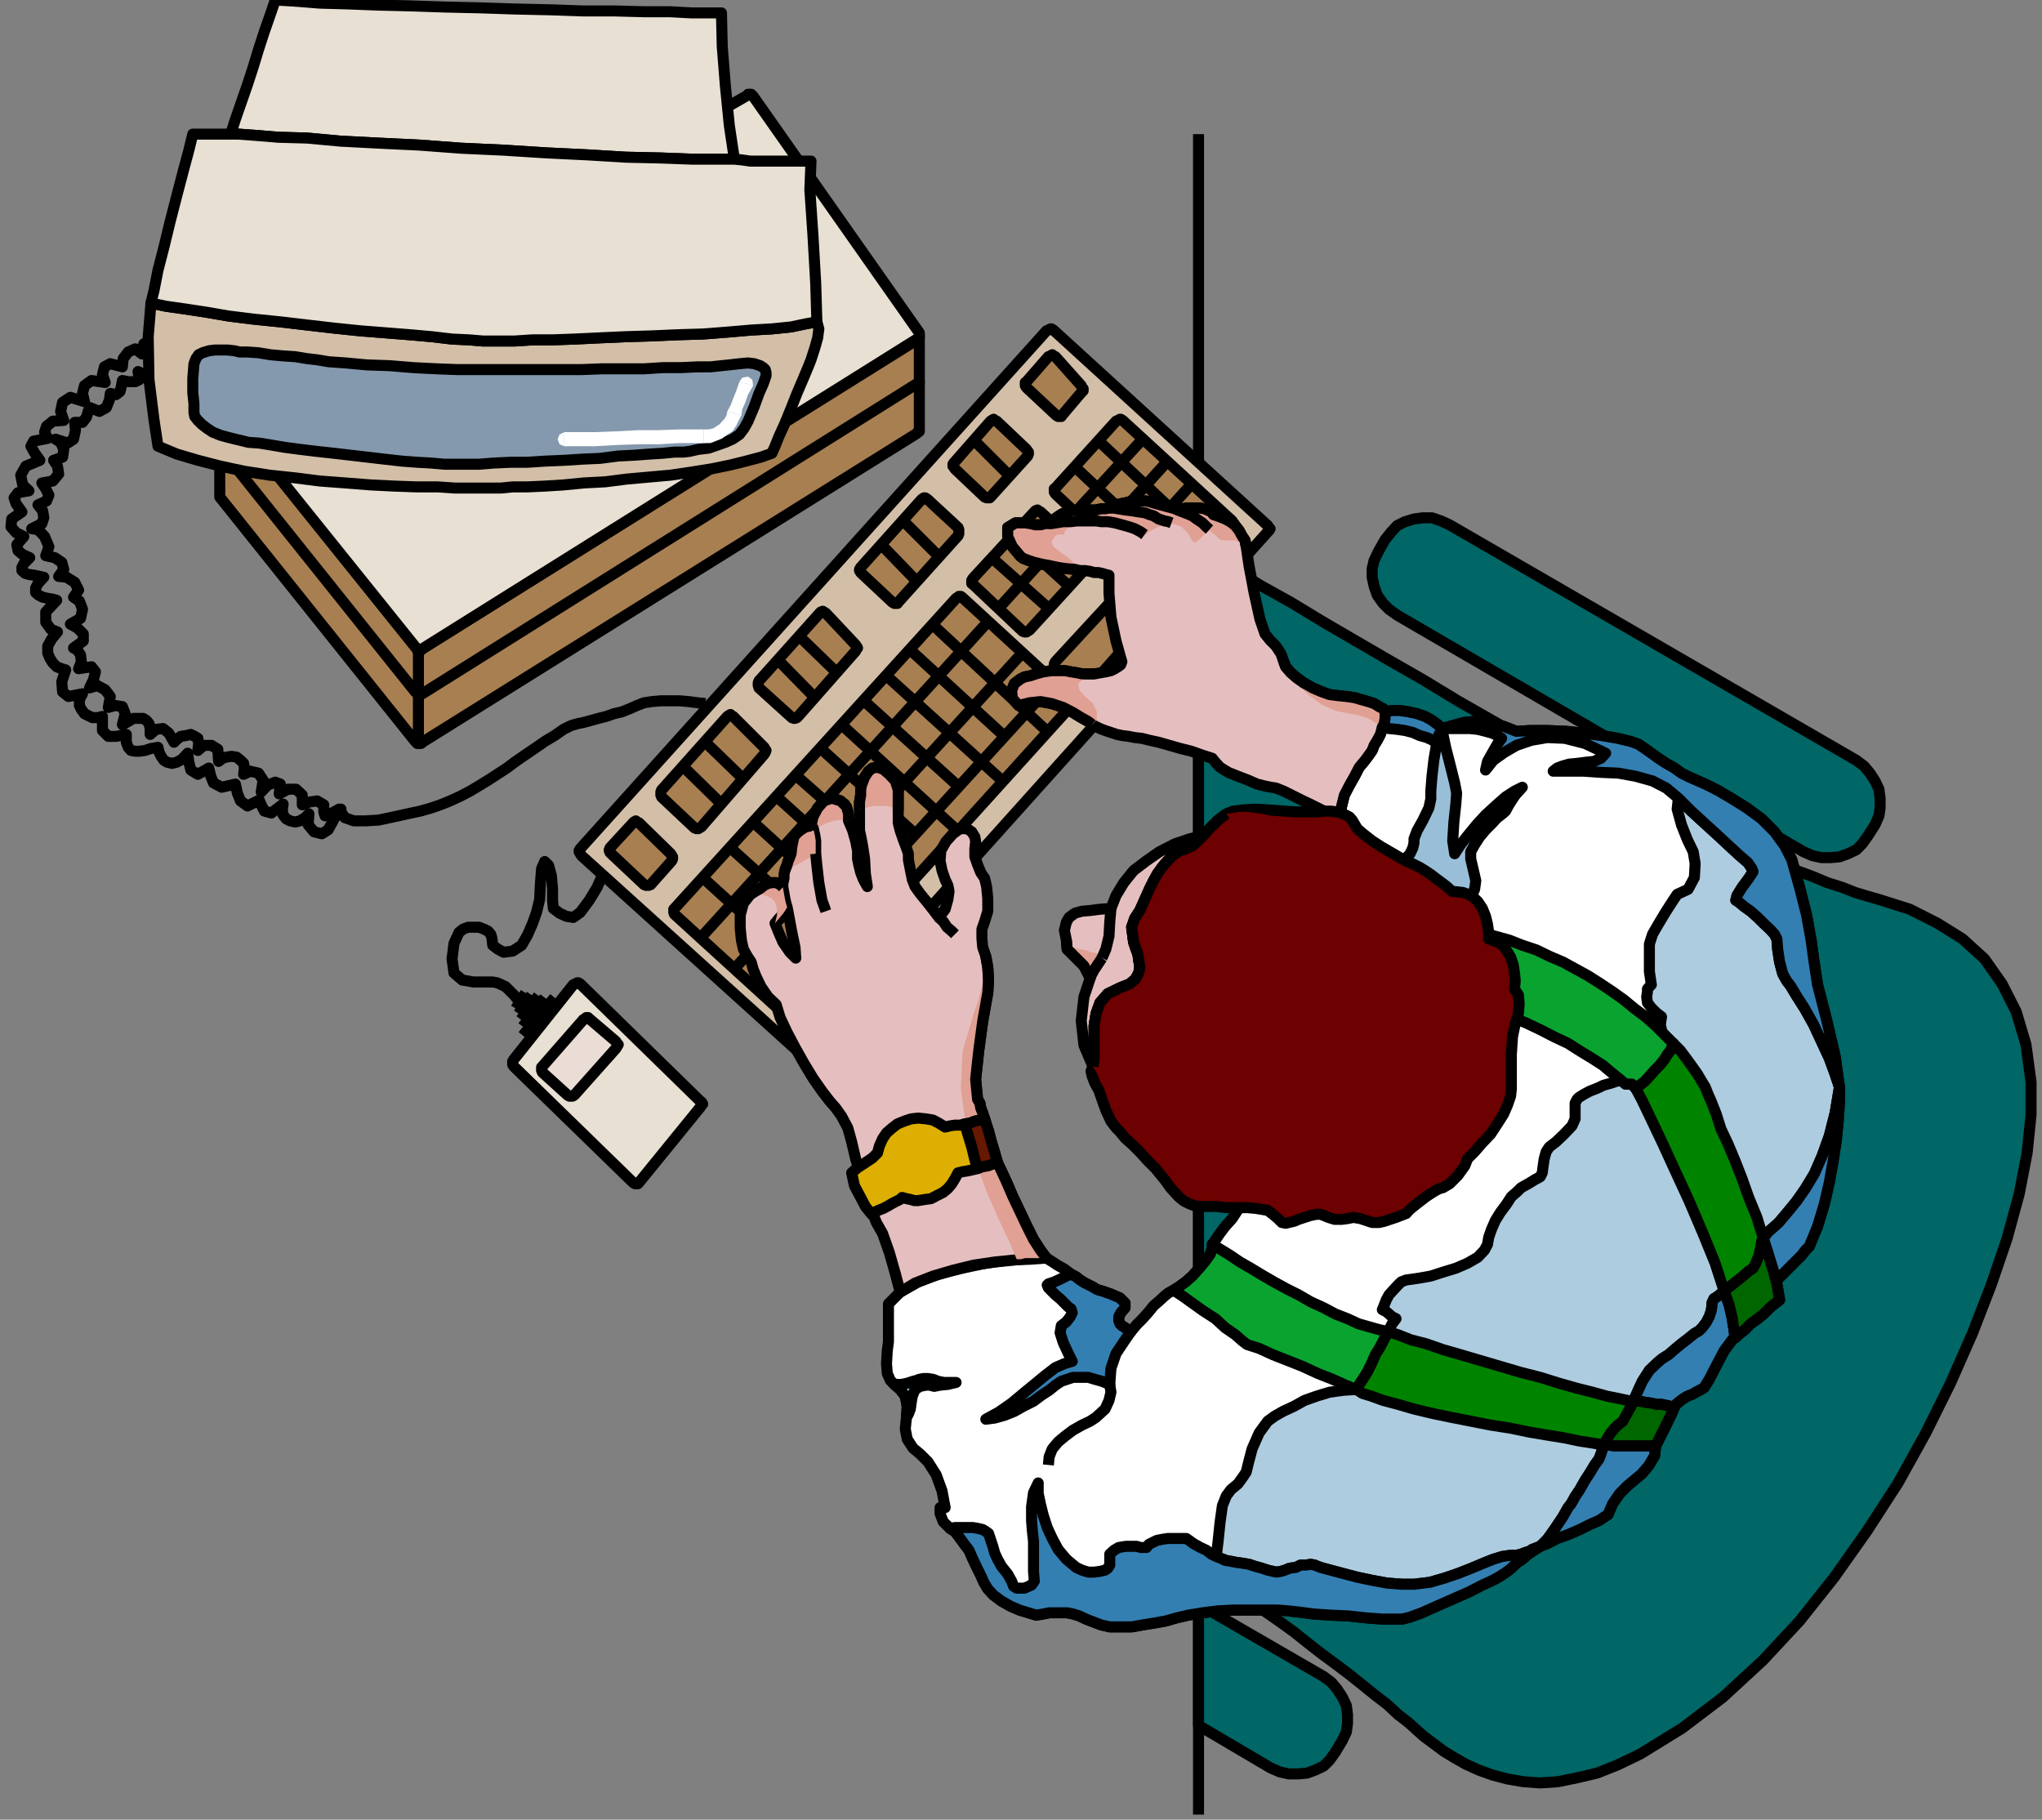 <?xml version="1.0" encoding="UTF-8" standalone="no"?>
<svg
   xmlns:ooo="http://xml.openoffice.org/svg/export"
   xmlns:dc="http://purl.org/dc/elements/1.1/"
   xmlns:cc="http://creativecommons.org/ns#"
   xmlns:rdf="http://www.w3.org/1999/02/22-rdf-syntax-ns#"
   xmlns:svg="http://www.w3.org/2000/svg"
   xmlns="http://www.w3.org/2000/svg"
   xmlns:sodipodi="http://sodipodi.sourceforge.net/DTD/sodipodi-0.dtd"
   xmlns:inkscape="http://www.inkscape.org/namespaces/inkscape"
   version="1.2"
   width="52.22mm"
   height="46.53mm"
   viewBox="0 0 5222 4653"
   preserveAspectRatio="xMidYMid"
   xml:space="preserve"
   id="svg405"
   sodipodi:docname="mantypng.svg"
   style="fill-rule:evenodd;stroke-width:28.222;stroke-linejoin:round"
   inkscape:version="0.92.5 (2060ec1f9f, 2020-04-08)"><rect x="0" y="0" width="5222" height="4653" fill="#808080" stroke="none"/><sodipodi:namedview
   pagecolor="#ffffff"
   bordercolor="#666666"
   borderopacity="1"
   objecttolerance="10"
   gridtolerance="10"
   guidetolerance="10"
   inkscape:pageopacity="0"
   inkscape:pageshadow="2"
   inkscape:window-width="664"
   inkscape:window-height="487"
   id="namedview407"
   showgrid="false"
   inkscape:zoom="0.2102413"
   inkscape:cx="98.683465"
   inkscape:cy="87.911809"
   inkscape:window-x="0"
   inkscape:window-y="0"
   inkscape:window-maximized="0"
   inkscape:current-layer="svg405" />
 <defs
   class="ClipPathGroup"
   id="defs8">
  <clipPath
   id="presentation_clip_path"
   clipPathUnits="userSpaceOnUse">
   <rect
   x="0"
   y="0"
   width="21000"
   height="29700"
   id="rect2" />
  </clipPath>
  <clipPath
   id="presentation_clip_path_shrink"
   clipPathUnits="userSpaceOnUse">
   <rect
   x="21"
   y="29"
   width="20958"
   height="29641"
   id="rect5" />
  </clipPath>
 </defs>
 <defs
   class="TextShapeIndex"
   id="defs12">
  <g
   ooo:slide="id1"
   ooo:id-list="id3"
   id="g10" />
 </defs>
 <defs
   class="EmbeddedBulletChars"
   id="defs44">
  <g
   id="bullet-char-template-57356"
   transform="matrix(4.8828125e-4,0,0,-4.8828125e-4,0,0)">
   <path
   d="M 580,1141 1163,571 580,0 -4,571 Z"
   id="path14"
   inkscape:connector-curvature="0" />
  </g>
  <g
   id="bullet-char-template-57354"
   transform="matrix(4.8828125e-4,0,0,-4.8828125e-4,0,0)">
   <path
   d="M 8,1128 H 1137 V 0 H 8 Z"
   id="path17"
   inkscape:connector-curvature="0" />
  </g>
  <g
   id="bullet-char-template-10146"
   transform="matrix(4.8828125e-4,0,0,-4.8828125e-4,0,0)">
   <path
   d="M 174,0 602,739 174,1481 1456,739 Z M 1358,739 309,1346 659,739 Z"
   id="path20"
   inkscape:connector-curvature="0" />
  </g>
  <g
   id="bullet-char-template-10132"
   transform="matrix(4.8828125e-4,0,0,-4.8828125e-4,0,0)">
   <path
   d="M 2015,739 1276,0 H 717 l 543,543 H 174 v 393 h 1086 l -543,545 h 557 z"
   id="path23"
   inkscape:connector-curvature="0" />
  </g>
  <g
   id="bullet-char-template-10007"
   transform="matrix(4.8828125e-4,0,0,-4.8828125e-4,0,0)">
   <path
   d="m 0,-2 c -7,16 -16,29 -25,39 l 381,530 c -94,256 -141,385 -141,387 0,25 13,38 40,38 9,0 21,-2 34,-5 21,4 42,12 65,25 l 27,-13 111,-251 280,301 64,-25 24,25 c 21,-10 41,-24 62,-43 C 886,937 835,863 770,784 769,783 710,716 594,584 L 774,223 c 0,-27 -21,-55 -63,-84 l 16,-20 C 717,90 699,76 672,76 641,76 570,178 457,381 L 164,-76 c -22,-34 -53,-51 -92,-51 -42,0 -63,17 -64,51 -7,9 -10,24 -10,44 0,9 1,19 2,30 z"
   id="path26"
   inkscape:connector-curvature="0" />
  </g>
  <g
   id="bullet-char-template-10004"
   transform="matrix(4.8828125e-4,0,0,-4.8828125e-4,0,0)">
   <path
   d="M 285,-33 C 182,-33 111,30 74,156 52,228 41,333 41,471 c 0,78 14,145 41,201 34,71 87,106 158,106 53,0 88,-31 106,-94 l 23,-176 c 8,-64 28,-97 59,-98 l 735,706 c 11,11 33,17 66,17 42,0 63,-15 63,-46 V 965 c 0,-36 -10,-64 -30,-84 L 442,47 C 390,-6 338,-33 285,-33 Z"
   id="path29"
   inkscape:connector-curvature="0" />
  </g>
  <g
   id="bullet-char-template-9679"
   transform="matrix(4.8828125e-4,0,0,-4.8828125e-4,0,0)">
   <path
   d="M 813,0 C 632,0 489,54 383,161 276,268 223,411 223,592 c 0,181 53,324 160,431 106,107 249,161 430,161 179,0 323,-54 432,-161 108,-107 162,-251 162,-431 0,-180 -54,-324 -162,-431 C 1136,54 992,0 813,0 Z"
   id="path32"
   inkscape:connector-curvature="0" />
  </g>
  <g
   id="bullet-char-template-8226"
   transform="matrix(4.8828125e-4,0,0,-4.8828125e-4,0,0)">
   <path
   d="m 346,457 c -73,0 -137,26 -191,78 -54,51 -81,114 -81,188 0,73 27,136 81,188 54,52 118,78 191,78 73,0 134,-26 185,-79 51,-51 77,-114 77,-187 0,-75 -25,-137 -76,-188 -50,-52 -112,-78 -186,-78 z"
   id="path35"
   inkscape:connector-curvature="0" />
  </g>
  <g
   id="bullet-char-template-8211"
   transform="matrix(4.8828125e-4,0,0,-4.8828125e-4,0,0)">
   <path
   d="M -4,459 H 1135 V 606 H -4 Z"
   id="path38"
   inkscape:connector-curvature="0" />
  </g>
  <g
   id="bullet-char-template-61548"
   transform="matrix(4.8828125e-4,0,0,-4.8828125e-4,0,0)">
   <path
   d="m 173,740 c 0,163 58,303 173,419 116,115 255,173 419,173 163,0 302,-58 418,-173 116,-116 174,-256 174,-419 0,-163 -58,-303 -174,-418 C 1067,206 928,148 765,148 601,148 462,206 346,322 231,437 173,577 173,740 Z"
   id="path41"
   inkscape:connector-curvature="0" />
  </g>
 </defs>
 <g
   id="g49"
   transform="translate(-7889,-12523)">
  <g
   id="id2"
   class="Master_Slide">
   <g
   id="bg-id2"
   class="Background" />
   <g
   id="bo-id2"
   class="BackgroundObjects" />
  </g>
 </g>
 <g
   class="SlideGroup"
   id="g403"
   transform="translate(-7889,-12523)">
  <g
   id="g401">
   <g
   id="container-id1">
    <g
   id="id1"
   class="Slide"
   clip-path="url(#presentation_clip_path)">
     <g
   class="Page"
   id="g397">
      <g
   class="Graphic"
   id="g395">
       <g
   id="id3">
        <rect
   class="BoundingBox"
   x="7889"
   y="12523"
   width="5222"
   height="4653"
   id="rect51"
   style="fill:none;stroke:none" />
        <defs
   id="defs56">
         <clipPath
   id="clip_path_1"
   clipPathUnits="userSpaceOnUse">
          <path
   d="m 7889,12523 h 5221 v 4652 H 7889 Z"
   id="path53"
   inkscape:connector-curvature="0" />
         </clipPath>
        </defs>
        <g
   clip-path="url(#clip_path_1)"
   id="g392">
         <path
   d="M 10954,17163 V 12866"
   id="path58"
   inkscape:connector-curvature="0"
   style="fill:none;stroke:#000000" />
         <path
   d="m 10954,13926 43,25 56,33 63,38 74,41 79,48 84,49 86,50 89,51 89,54 84,48 84,48 76,43 71,41 61,33 51,28 40,20 36,16 36,17 38,18 40,18 41,18 43,18 41,17 43,18 41,18 40,15 41,15 38,16 38,12 33,13 33,10 28,8 79,25 71,36 64,40 56,51 45,64 36,71 25,84 13,96 v 84 l -10,97 -20,104 -31,114 -41,120 -48,124 -56,127 -63,127 -71,128 -79,122 -84,119 -89,112 -94,101 -102,94 -104,79 -107,66 -58,28 -53,21 -51,12 -49,10 -45,3 -43,-3 -41,-7 -38,-10 -36,-13 -33,-15 -28,-16 -28,-17 -28,-21 -23,-17 -20,-18 -20,-18 -26,-20 -28,-26 -30,-23 -31,-25 -35,-28 -33,-25 -38,-28 -36,-28 -35,-28 -36,-26 -36,-25 -33,-26 -30,-22 -31,-21 -28,-20 -22,-18 -6,-5 -5,-8 -7,-5 -10,-7 v -417 -884 -880 z"
   id="path60"
   inkscape:connector-curvature="0"
   style="fill:#006666;stroke:none" />
         <path
   d="m 10954,13926 v 0 l 43,25 56,33 63,38 74,41 79,48 84,49 86,50 89,51 89,54 84,48 84,48 76,43 71,41 61,33 51,28 40,20 v 0 l 36,16 36,17 38,18 40,18 41,18 43,18 41,17 43,18 41,18 40,15 41,15 38,16 38,12 33,13 33,10 28,8 v 0 l 79,25 71,36 64,40 56,51 45,64 36,71 25,84 13,96 v 0 84 l -10,97 -20,104 -31,114 -41,120 -48,124 -56,127 -63,127 -71,128 -79,122 -84,119 -89,112 -94,101 -102,94 -104,79 -107,66 v 0 l -58,28 -53,21 -51,12 -49,10 -45,3 -43,-3 -41,-7 -38,-10 -36,-13 -33,-15 -28,-16 -28,-17 -28,-21 -23,-17 -20,-18 -20,-18 v 0 l -26,-20 -28,-26 -30,-23 -31,-25 -35,-28 -33,-25 -38,-28 -36,-28 -35,-28 -36,-26 -36,-25 -33,-26 -30,-22 -31,-21 -28,-20 -22,-18 v 0 l -6,-5 -5,-8 -7,-5 -10,-7 v 0 -417 -884 -880 z"
   id="path62"
   inkscape:connector-curvature="0"
   style="fill:none;stroke:#000000" />
         <path
   d="m 10954,16935 185,109 23,10 23,5 h 23 l 23,-2 22,-8 21,-10 15,-15 15,-21 18,-30 10,-21 3,-22 v -23 l -3,-23 -10,-21 -13,-20 -15,-18 -20,-15 -320,-185 v 55 102 102 z"
   id="path64"
   inkscape:connector-curvature="0"
   style="fill:#006666;stroke:none" />
         <path
   d="m 10954,16935 185,109 v 0 l 23,10 23,5 h 23 l 23,-2 22,-8 21,-10 15,-15 15,-21 18,-30 v 0 l 10,-21 3,-22 v -23 l -3,-23 -10,-21 -13,-20 -15,-18 -20,-15 -320,-185 v 0 55 102 102 z"
   id="path66"
   inkscape:connector-curvature="0"
   style="fill:none;stroke:#000000" />
         <path
   d="m 11596,13865 -22,-10 -23,-8 h -23 l -23,3 -23,7 -20,10 -15,16 -16,20 -17,30 -11,23 -5,21 v 22 l 5,23 8,23 15,21 15,15 21,15 1039,605 23,10 23,5 h 23 l 23,-2 22,-8 21,-10 15,-15 15,-21 18,-28 10,-23 3,-20 v -25 l -3,-23 -10,-21 -13,-20 -15,-18 -20,-15 z"
   id="path68"
   inkscape:connector-curvature="0"
   style="fill:#006666;stroke:none" />
         <path
   d="m 11596,13865 v 0 l -22,-10 -23,-8 h -23 l -23,3 -23,7 -20,10 -15,16 -16,20 -17,30 v 0 l -11,23 -5,21 v 22 l 5,23 8,23 15,21 15,15 21,15 1039,605 v 0 l 23,10 23,5 h 23 l 23,-2 22,-8 21,-10 15,-15 15,-21 18,-28 v 0 l 10,-23 3,-20 v -25 l -3,-23 -10,-21 -13,-20 -15,-18 -20,-15 z"
   id="path70"
   inkscape:connector-curvature="0"
   style="fill:none;stroke:#000000" />
         <path
   d="m 11139,13923 3,-5 v -2 l -3,-5 -2,-3 -549,-501 -3,-2 -5,-3 -2,3 -6,2 -1191,1327 -3,5 v 2 l 3,6 2,2 549,498 5,3 h 5 3 l 5,-3 z"
   id="path72"
   inkscape:connector-curvature="0"
   style="fill:#7f7f7f;stroke:none" />
         <path
   d="m 8283,13412 v 0 l 18,-15 23,-20 25,-26 28,-25 30,-25 26,-26 25,-20 21,-15 v 0 l 15,-16 12,-22 11,-26 10,-25 10,-26 13,-20 17,-15 26,-5 v 0 l 28,2 20,8 18,15 10,15 10,21 8,22 5,23 8,26 v 0 l 15,45 18,41 20,28 20,15"
   id="path74"
   inkscape:connector-curvature="0"
   style="fill:none;stroke:#000000" />
         <path
   d="m 9693,14322 v 0 l -20,-2 -23,-3 -23,-2 h -25 -23 l -23,2 -20,3 -18,7 v 0 l -18,8 -20,8 -21,5 -20,7 -20,5 -18,5 -18,5 -15,3 v 0 l -18,5 -20,10 -23,16 -25,15 -26,18 -25,17 -26,18 -20,15 v 0 l -20,13 -23,15 -26,16 -25,15 -25,13 -26,12 -25,10 -23,8 v 0 l -28,8 -33,7 -36,8 -38,8 -33,2 h -30 l -23,-8 -10,-15"
   id="path76"
   inkscape:connector-curvature="0"
   style="fill:none;stroke:#000000" />
         <path
   d="m 11131,13883 3,-3 3,-5 -3,-3 -3,-5 -548,-500 -5,-3 h -3 l -5,3 -5,2 -1192,1324 -3,5 v 3 l 3,5 3,5 551,498 5,3 h 3 l 5,-3 2,-2 z"
   id="path78"
   inkscape:connector-curvature="0"
   style="fill:#d3bfa8;stroke:none" />
         <path
   d="m 11131,13883 v 0 l 3,-3 3,-5 -3,-3 -3,-5 -548,-500 v 0 l -5,-3 h -3 l -5,3 -5,2 -1192,1324 v 0 l -3,5 v 3 l 3,5 3,5 551,498 v 0 l 5,3 h 3 l 5,-3 2,-2 z"
   id="path80"
   inkscape:connector-curvature="0"
   style="fill:none;stroke:#000000" />
         <path
   d="m 11043,13872 2,-5 v -5 l -2,-2 -3,-5 -280,-257 -5,-3 h -2 l -5,3 -5,2 -155,171 -3,2 v 5 3 l 3,5 279,262 5,2 h 3 5 l 2,-2 z"
   id="path82"
   inkscape:connector-curvature="0"
   style="fill:#a87f51;stroke:none" />
         <path
   d="m 11043,13872 v 0 l 2,-5 v -5 l -2,-2 -3,-5 -280,-257 v 0 l -5,-3 h -2 l -5,3 -5,2 -155,171 v 0 l -3,2 v 5 3 l 3,5 279,262 v 0 l 5,2 h 3 5 l 2,-2 z"
   id="path84"
   inkscape:connector-curvature="0"
   style="fill:none;stroke:#000000" />
         <path
   d="m 10631,14325 2,-5 v -3 -5 l -2,-3 -282,-259 -3,-2 h -5 l -2,2 -5,3 -720,793 -2,2 v 5 3 l 2,5 282,257 6,2 h 5 2 l 5,-2 z"
   id="path86"
   inkscape:connector-curvature="0"
   style="fill:#a87f51;stroke:none" />
         <path
   d="m 10631,14325 v 0 l 2,-5 v -3 -5 l -2,-3 -282,-259 v 0 l -3,-2 h -5 l -2,2 -5,3 -720,793 v 0 l -2,2 v 5 3 l 2,5 282,257 v 0 l 6,2 h 5 2 l 5,-2 z"
   id="path88"
   inkscape:connector-curvature="0"
   style="fill:none;stroke:#000000" />
         <path
   d="m 10677,13964 2,-5 v -5 l -2,-3 -3,-5 -124,-114 -6,-3 -2,-2 -5,2 -3,3 -157,170 -3,5 v 3 5 l 3,2 127,120 5,2 h 5 l 3,-2 5,-3 z"
   id="path90"
   inkscape:connector-curvature="0"
   style="fill:#a87f51;stroke:none" />
         <path
   d="m 10677,13964 v 0 l 2,-5 v -5 l -2,-3 -3,-5 -124,-114 v 0 l -6,-3 -2,-2 -5,2 -3,3 -157,170 v 0 l -3,5 v 3 5 l 3,2 127,120 v 0 l 5,2 h 5 l 3,-2 5,-3 z"
   id="path92"
   inkscape:connector-curvature="0"
   style="fill:none;stroke:#000000" />
         <path
   d="m 10824,14111 3,-5 2,-2 -2,-5 -3,-3 -64,-51 -5,-2 -2,-3 -5,3 -3,2 -157,170 -3,6 v 2 5 l 3,5 63,54 5,2 h 5 3 l 5,-2 z"
   id="path94"
   inkscape:connector-curvature="0"
   style="fill:#a87f51;stroke:none" />
         <path
   d="m 10824,14111 v 0 l 3,-5 2,-2 -2,-5 -3,-3 -64,-51 v 0 l -5,-2 -2,-3 -5,3 -3,2 -157,170 v 0 l -3,6 v 2 5 l 3,5 63,54 v 0 l 5,2 h 5 3 l 5,-2 z"
   id="path96"
   inkscape:connector-curvature="0"
   style="fill:none;stroke:#000000" />
         <path
   d="m 10077,14188 2,-6 3,-2 -3,-5 -2,-3 -76,-81 -5,-3 -3,-2 -5,2 -3,3 -155,173 -2,5 v 2 5 l 2,6 84,76 5,2 h 3 l 5,-2 3,-3 z"
   id="path98"
   inkscape:connector-curvature="0"
   style="fill:#a87f51;stroke:none" />
         <path
   d="m 10077,14188 v 0 l 2,-6 3,-2 -3,-5 -2,-3 -76,-81 v 0 l -5,-3 -3,-2 -5,2 -3,3 -155,173 v 0 l -2,5 v 2 5 l 2,6 84,76 v 0 l 5,2 h 3 l 5,-2 3,-3 z"
   id="path100"
   inkscape:connector-curvature="0"
   style="fill:none;stroke:#000000" />
         <path
   d="m 9843,14452 3,-5 2,-5 -2,-3 -3,-5 -79,-79 -5,-2 -2,-3 -5,3 -3,2 -168,188 -2,5 v 3 5 l 2,5 84,79 5,2 h 5 l 3,-2 5,-3 z"
   id="path102"
   inkscape:connector-curvature="0"
   style="fill:#a87f51;stroke:none" />
         <path
   d="m 9843,14452 v 0 l 3,-5 2,-5 -2,-3 -3,-5 -79,-79 v 0 l -5,-2 -2,-3 -5,3 -3,2 -168,188 v 0 l -2,5 v 3 5 l 2,5 84,79 v 0 l 5,2 h 5 l 3,-2 5,-3 z"
   id="path104"
   inkscape:connector-curvature="0"
   style="fill:none;stroke:#000000" />
         <path
   d="m 9607,14724 2,-5 v -5 l -2,-3 -3,-5 -81,-79 -5,-2 -3,-3 -5,3 -2,2 -59,64 -2,5 v 2 l 2,5 3,3 84,79 5,2 h 5 2 l 5,-2 z"
   id="path106"
   inkscape:connector-curvature="0"
   style="fill:#a87f51;stroke:none" />
         <path
   d="m 9607,14724 v 0 l 2,-5 v -5 l -2,-3 -3,-5 -81,-79 v 0 l -5,-2 -3,-3 -5,3 -2,2 -59,64 v 0 l -2,5 v 2 l 2,5 3,3 84,79 v 0 l 5,2 h 5 2 l 5,-2 z"
   id="path108"
   inkscape:connector-curvature="0"
   style="fill:none;stroke:#000000" />
         <path
   d="m 10339,13893 2,-5 v -5 -6 l -2,-5 -79,-73 -5,-3 h -3 l -5,3 -2,2 -155,173 -3,5 v 3 l 3,5 2,2 79,74 5,3 h 3 5 l 2,-3 z"
   id="path110"
   inkscape:connector-curvature="0"
   style="fill:#a87f51;stroke:none" />
         <path
   d="m 10339,13893 v 0 l 2,-5 v -5 -6 l -2,-5 -79,-73 v 0 l -5,-3 h -3 l -5,3 -2,2 -155,173 v 0 l -3,5 v 3 l 3,5 2,2 79,74 v 0 l 5,3 h 3 5 l 2,-3 z"
   id="path112"
   inkscape:connector-curvature="0"
   style="fill:none;stroke:#000000" />
         <path
   d="m 10517,13689 2,-5 v -5 l -2,-2 -3,-5 -76,-72 -5,-2 -3,-3 -5,3 -3,2 -94,107 -2,3 v 5 l 2,2 3,5 76,72 5,2 h 3 5 l 2,-2 z"
   id="path114"
   inkscape:connector-curvature="0"
   style="fill:#a87f51;stroke:none" />
         <path
   d="m 10517,13689 v 0 l 2,-5 v -5 l -2,-2 -3,-5 -76,-72 v 0 l -5,-2 -3,-3 -5,3 -3,2 -94,107 v 0 l -2,3 v 5 l 2,2 3,5 76,72 v 0 l 5,2 h 3 5 l 2,-2 z"
   id="path116"
   inkscape:connector-curvature="0"
   style="fill:none;stroke:#000000" />
         <path
   d="m 10654,13527 5,-5 v -5 l -3,-3 -2,-5 -66,-74 -5,-2 -3,-3 -5,3 -5,2 -56,64 -3,2 v 5 3 l 3,5 76,71 5,3 h 3 5 l 2,-3 z"
   id="path118"
   inkscape:connector-curvature="0"
   style="fill:#a87f51;stroke:none" />
         <path
   d="m 10654,13527 v 0 l 5,-5 v -5 l -3,-3 -2,-5 -66,-74 v 0 l -5,-2 -3,-3 -5,3 -5,2 -56,64 v 0 l -3,2 v 5 3 l 3,5 76,71 v 0 l 5,3 h 3 5 l 2,-3 z"
   id="path120"
   inkscape:connector-curvature="0"
   style="fill:none;stroke:#000000" />
         <path
   d="m 9686,14767 299,272"
   id="path122"
   inkscape:connector-curvature="0"
   style="fill:none;stroke:#000000" />
         <path
   d="m 9757,14691 241,218"
   id="path124"
   inkscape:connector-curvature="0"
   style="fill:none;stroke:#000000" />
         <path
   d="m 9815,14625 303,277"
   id="path126"
   inkscape:connector-curvature="0"
   style="fill:none;stroke:#000000" />
         <path
   d="m 9874,14559 244,221"
   id="path128"
   inkscape:connector-curvature="0"
   style="fill:none;stroke:#000000" />
         <path
   d="m 9927,14508 241,213"
   id="path130"
   inkscape:connector-curvature="0"
   style="fill:none;stroke:#000000" />
         <path
   d="m 9988,14437 241,218"
   id="path132"
   inkscape:connector-curvature="0"
   style="fill:none;stroke:#000000" />
         <path
   d="m 10041,14376 300,274"
   id="path134"
   inkscape:connector-curvature="0"
   style="fill:none;stroke:#000000" />
         <path
   d="m 10095,14312 244,221"
   id="path136"
   inkscape:connector-curvature="0"
   style="fill:none;stroke:#000000" />
         <path
   d="m 10156,14251 300,272"
   id="path138"
   inkscape:connector-curvature="0"
   style="fill:none;stroke:#000000" />
         <path
   d="m 10217,14185 241,221"
   id="path140"
   inkscape:connector-curvature="0"
   style="fill:none;stroke:#000000" />
         <path
   d="m 10278,14124 292,272"
   id="path142"
   inkscape:connector-curvature="0"
   style="fill:none;stroke:#000000" />
         <path
   d="m 9635,14482 99,97"
   id="path144"
   inkscape:connector-curvature="0"
   style="fill:none;stroke:#000000" />
         <path
   d="m 9693,14421 97,94"
   id="path146"
   inkscape:connector-curvature="0"
   style="fill:none;stroke:#000000" />
         <path
   d="m 9881,14213 92,94"
   id="path148"
   inkscape:connector-curvature="0"
   style="fill:none;stroke:#000000" />
         <path
   d="m 9932,14149 97,94"
   id="path150"
   inkscape:connector-curvature="0"
   style="fill:none;stroke:#000000" />
         <path
   d="m 10143,13916 91,94"
   id="path152"
   inkscape:connector-curvature="0"
   style="fill:none;stroke:#000000" />
         <path
   d="m 10199,13855 91,91"
   id="path154"
   inkscape:connector-curvature="0"
   style="fill:none;stroke:#000000" />
         <path
   d="m 10382,13651 89,89"
   id="path156"
   inkscape:connector-curvature="0"
   style="fill:none;stroke:#000000" />
         <path
   d="m 9680,14922 737,-811"
   id="path158"
   inkscape:connector-curvature="0"
   style="fill:none;stroke:#000000" />
         <path
   d="m 9769,14998 732,-803"
   id="path160"
   inkscape:connector-curvature="0"
   style="fill:none;stroke:#000000" />
         <path
   d="m 9846,15077 737,-808"
   id="path162"
   inkscape:connector-curvature="0"
   style="fill:none;stroke:#000000" />
         <path
   d="m 10443,14078 168,-185"
   id="path164"
   inkscape:connector-curvature="0"
   style="fill:none;stroke:#000000" />
         <path
   d="m 10425,13949 145,129"
   id="path166"
   inkscape:connector-curvature="0"
   style="fill:none;stroke:#000000" />
         <path
   d="m 10481,13893 140,127"
   id="path168"
   inkscape:connector-curvature="0"
   style="fill:none;stroke:#000000" />
         <path
   d="m 10638,13717 295,277"
   id="path170"
   inkscape:connector-curvature="0"
   style="fill:none;stroke:#000000" />
         <path
   d="m 10697,13649 295,277"
   id="path172"
   inkscape:connector-curvature="0"
   style="fill:none;stroke:#000000" />
         <path
   d="m 10638,13834 173,-188"
   id="path174"
   inkscape:connector-curvature="0"
   style="fill:none;stroke:#000000" />
         <path
   d="m 10705,13890 170,-188"
   id="path176"
   inkscape:connector-curvature="0"
   style="fill:none;stroke:#000000" />
         <path
   d="m 10766,13949 170,-188"
   id="path178"
   inkscape:connector-curvature="0"
   style="fill:none;stroke:#000000" />
         <path
   d="m 10827,14007 170,-188"
   id="path180"
   inkscape:connector-curvature="0"
   style="fill:none;stroke:#000000" />
         <path
   d="m 8268,13423 -5,-13 -6,-8 -2,8 -3,18 -17,-13 -18,8 -13,17 -2,21 -31,-8 -15,8 -5,20 7,20 -35,-5 -18,13 -5,20 5,21 -36,-11 -20,13 -5,23 8,23 -28,2 -16,13 -5,15 8,16 -36,7 -7,13 10,18 13,18 -36,15 -13,23 5,25 16,15 -28,5 -10,13 5,15 15,21 -26,18 -2,20 13,15 20,10 -18,21 3,15 12,10 18,8 -15,15 -5,10 v 8 l 8,7 10,3 15,2 13,3 10,2 -15,16 -6,12 v 11 l 8,7 10,5 13,3 13,2 10,3 -28,30 v 26 l 13,18 17,7 -15,18 -10,18 v 18 l 5,12 8,13 10,10 13,5 10,3 -10,30 2,26 15,12 36,-7 -8,15 v 15 l 5,10 8,11 10,5 10,5 h 13 l 13,-3 v 36 l 15,15 h 20 l 26,-5 v 20 l 5,13 7,8 11,2 h 10 l 15,-2 15,-5 18,-3 3,13 5,10 7,10 8,5 13,3 12,-3 13,-7 15,-16 3,23 5,20 18,11 28,-16 5,21 7,17 21,11 35,-8 5,23 8,20 18,13 30,-15 5,12 8,16 18,5 30,-23 -2,15 2,13 8,10 10,5 13,3 12,-3 13,-8 10,-10 -2,28 15,18 20,5 16,-10 10,-18 7,-13 8,-10 8,-12 h -5 l -18,10 -18,7 -3,-10 v -18 l -17,-10 -21,3 -17,7 v -25 l -16,-15 h -20 l -23,12 3,-25 -13,-5 -20,8 -16,17 5,-30 -12,-18 -21,-5 -17,8 2,-16 -2,-12 -8,-8 -10,-8 -13,-2 -13,2 -10,3 -10,8 -2,-31 -16,-10 h -20 l -15,13 2,-18 -2,-13 -8,-5 -10,-5 -13,3 -13,2 -10,8 -7,7 -13,-23 -15,-12 -18,2 -15,13 v -15 l -3,-13 -7,-8 -8,-5 h -13 -12 l -13,8 -15,8 7,-28 -7,-18 -18,-3 -18,5 5,-28 -13,-17 -20,-11 -20,6 10,-21 5,-20 -10,-13 -33,5 7,-18 -2,-17 -8,-13 -10,-5 25,-18 v -18 l -15,-15 -18,-10 26,-15 5,-23 -8,-21 -15,-10 13,-18 -10,-20 -21,-13 -20,-2 13,-18 -5,-18 -18,-12 -23,-5 8,-23 -11,-26 -17,-18 -16,-2 26,-13 5,-15 -3,-18 -12,-15 22,-10 6,-15 -8,-16 -10,-15 28,-5 15,-18 -3,-20 -10,-15 23,-8 3,-20 -8,-18 -13,-8 31,10 15,-10 5,-23 -2,-20 h 20 l 10,-13 5,-17 3,-8 25,10 18,-10 8,-20 2,-16 15,3 10,-8 3,-12 3,-16 15,3 h 18 l 10,-5 -3,-21 13,6 h 10 l 8,-6 v -10 l -3,-10 v -10 l -2,-10 z"
   id="path182"
   inkscape:connector-curvature="0"
   style="fill:#7f7f7f;stroke:none" />
         <path
   d="m 8268,13423 v 0 l -5,-13 -6,-8 -2,8 -3,18 v 0 l -17,-13 -18,8 -13,17 -2,21 v 0 l -31,-8 -15,8 -5,20 7,20 v 0 l -35,-5 -18,13 -5,20 5,21 v 0 l -36,-11 -20,13 -5,23 8,23 v 0 l -28,2 -16,13 -5,15 8,16 v 0 l -36,7 -7,13 10,18 13,18 v 0 l -36,15 -13,23 5,25 16,15 v 0 l -28,5 -10,13 5,15 15,21 v 0 l -26,18 -2,20 13,15 20,10 v 0 l -18,21 3,15 12,10 18,8 v 0 l -15,15 -5,10 v 8 l 8,7 10,3 15,2 13,3 10,2 v 0 l -15,16 -6,12 v 11 l 8,7 10,5 13,3 13,2 10,3 v 0 l -28,30 v 26 l 13,18 17,7 v 0 l -15,18 -10,18 v 18 l 5,12 8,13 10,10 13,5 10,3 v 0 l -10,30 2,26 15,12 36,-7 v 0 l -8,15 v 15 l 5,10 8,11 10,5 10,5 h 13 l 13,-3 v 0 36 l 15,15 h 20 l 26,-5 v 0 20 l 5,13 7,8 11,2 h 10 l 15,-2 15,-5 18,-3 v 0 l 3,13 5,10 7,10 8,5 13,3 12,-3 13,-7 15,-16 v 0 l 3,23 5,20 18,11 28,-16 v 0 l 5,21 7,17 21,11 35,-8 v 0 l 5,23 8,20 18,13 30,-15 v 0 l 5,12 8,16 18,5 30,-23 v 0 l -2,15 2,13 8,10 10,5 13,3 12,-3 13,-8 10,-10 v 0 l -2,28 15,18 20,5 16,-10 v 0 l 10,-18 7,-13 8,-10 8,-12 v 0 h -5 l -18,10 -18,7 -3,-10 v 0 -18 l -17,-10 -21,3 -17,7 v 0 -25 l -16,-15 h -20 l -23,12 v 0 l 3,-25 -13,-5 -20,8 -16,17 v 0 l 5,-30 -12,-18 -21,-5 -17,8 v 0 l 2,-16 -2,-12 -8,-8 -10,-8 -13,-2 -13,2 -10,3 -10,8 v 0 l -2,-31 -16,-10 h -20 l -15,13 v 0 l 2,-18 -2,-13 -8,-5 -10,-5 -13,3 -13,2 -10,8 -7,7 v 0 l -13,-23 -15,-12 -18,2 -15,13 v 0 -15 l -3,-13 -7,-8 -8,-5 h -13 -12 l -13,8 -15,8 v 0 l 7,-28 -7,-18 -18,-3 -18,5 v 0 l 5,-28 -13,-17 -20,-11 -20,6 v 0 l 10,-21 5,-20 -10,-13 -33,5 v 0 l 7,-18 -2,-17 -8,-13 -10,-5 v 0 l 25,-18 v -18 l -15,-15 -18,-10 v 0 l 26,-15 5,-23 -8,-21 -15,-10 v 0 l 13,-18 -10,-20 -21,-13 -20,-2 v 0 l 13,-18 -5,-18 -18,-12 -23,-5 v 0 l 8,-23 -11,-26 -17,-18 -16,-2 v 0 l 26,-13 5,-15 -3,-18 -12,-15 v 0 l 22,-10 6,-15 -8,-16 -10,-15 v 0 l 28,-5 15,-18 -3,-20 -10,-15 v 0 l 23,-8 3,-20 -8,-18 -13,-8 v 0 l 31,10 15,-10 5,-23 -2,-20 v 0 h 20 l 10,-13 5,-17 3,-8 v 0 l 25,10 18,-10 8,-20 2,-16 v 0 l 15,3 10,-8 3,-12 3,-16 v 0 l 15,3 h 18 l 10,-5 -3,-21 v 0 l 13,6 h 10 l 8,-6 v -10 0 l -3,-10 v -10 l -2,-10 z"
   id="path184"
   inkscape:connector-curvature="0"
   style="fill:none;stroke:#000000" />
         <path
   d="m 8959,14424 v -41 -79 -76 -43 h 2 3 2 l 3,-3 1260,-787 3,-3 2,-5 6,-3 v -2 48 76 77 40 3 h -3 v 2 l -3,3 -1265,790 -3,3 h -2 -3 z"
   id="path186"
   inkscape:connector-curvature="0"
   style="fill:#a87f51;stroke:none" />
         <path
   d="m 8959,14424 v 0 -41 -79 -76 -43 0 h 2 3 2 l 3,-3 1260,-787 v 0 l 3,-3 2,-5 6,-3 v -2 0 48 76 77 40 0 3 h -3 v 2 l -3,3 -1265,790 v 0 l -3,3 h -2 -3 z"
   id="path188"
   inkscape:connector-curvature="0"
   style="fill:none;stroke:#000000" />
         <path
   d="m 8959,14424 v -41 -79 -76 -43 h -3 v -3 l -2,-2 -3,-3 -500,-622 v -3 -2 0 -3 46 74 73 46 3 0 2 3 l 500,625 3,2 h 2 v 3 z"
   id="path190"
   inkscape:connector-curvature="0"
   style="fill:#a87f51;stroke:none" />
         <path
   d="m 8959,14424 v 0 -41 -79 -76 -43 0 h -3 v -3 l -2,-2 -3,-3 -500,-622 v 0 -3 -2 0 -3 0 46 74 73 46 0 3 0 2 3 l 500,625 v 0 l 3,2 h 2 v 3 z"
   id="path192"
   inkscape:connector-curvature="0"
   style="fill:none;stroke:#000000" />
         <path
   d="m 8451,13659 v 0 2 0 3 3 l 500,625 v 0 l 3,2 h 2 v 3 h 3 v 0 h 2 3 2 3 l 1265,-793 v 0 h 3 v -3 l 3,-2 v -3"
   id="path194"
   inkscape:connector-curvature="0"
   style="fill:none;stroke:#000000" />
         <path
   d="m 10240,13382 v -3 -2 0 -3 l -425,-605 -2,-2 v 0 l -3,-3 h -2 -3 v 0 h -3 l -2,3 -1344,770 -3,2 v 0 l -2,3 v 3 2 3 2 3 l 500,622 3,3 2,2 v 0 l 3,3 h 2 3 2 l 3,-3 1265,-792 h 3 v -3 l 3,-3 z"
   id="path196"
   inkscape:connector-curvature="0"
   style="fill:#e8e0d3;stroke:none" />
         <path
   d="m 10240,13382 v 0 -3 -2 0 -3 l -425,-605 v 0 l -2,-2 v 0 l -3,-3 h -2 v 0 h -3 v 0 h -3 l -2,3 -1344,770 v 0 l -3,2 v 0 l -2,3 v 3 0 2 3 2 3 l 500,622 v 0 l 3,3 2,2 v 0 l 3,3 v 0 h 2 3 2 l 3,-3 1265,-792 v 0 h 3 v -3 l 3,-3 z"
   id="path198"
   inkscape:connector-curvature="0"
   style="fill:none;stroke:#000000" />
         <path
   d="m 8275,13298 38,8 49,7 53,8 58,10 64,8 69,7 68,8 69,8 68,7 64,5 63,5 56,5 51,6 43,2 36,3 h 23 25 33 l 46,-3 h 51 l 56,-2 63,-3 66,-3 66,-2 69,-3 66,-2 64,-5 58,-5 53,-3 49,-5 38,-8 28,-5 5,18 -3,23 -7,25 -10,31 -8,20 -13,31 -15,35 -15,38 -16,39 -15,33 -10,25 -8,18 -28,10 -38,10 -40,10 -49,10 -50,8 -54,8 -56,5 -56,5 -55,7 -56,3 -51,5 -48,3 -44,2 h -38 l -30,3 h -23 -23 -31 -40 l -46,-3 h -53 l -56,-2 -61,-3 -64,-5 -66,-5 -63,-8 -66,-7 -64,-10 -61,-13 -58,-15 -54,-16 -48,-20 -10,-66 -13,-104 -2,-110 z"
   id="path200"
   inkscape:connector-curvature="0"
   style="fill:#d3bfa8;stroke:none" />
         <path
   d="m 8275,13298 v 0 l 38,8 49,7 53,8 58,10 64,8 69,7 68,8 69,8 68,7 64,5 63,5 56,5 51,6 43,2 36,3 h 23 v 0 h 25 33 l 46,-3 h 51 l 56,-2 63,-3 66,-3 66,-2 69,-3 66,-2 64,-5 58,-5 53,-3 49,-5 38,-8 28,-5 v 0 l 5,18 -3,23 -7,25 -10,31 v 0 l -8,20 -13,31 -15,35 -15,38 -16,39 -15,33 -10,25 -8,18 v 0 l -28,10 -38,10 -40,10 -49,10 -50,8 -54,8 -56,5 -56,5 -55,7 -56,3 -51,5 -48,3 -44,2 h -38 l -30,3 h -23 v 0 h -23 -31 -40 l -46,-3 h -53 l -56,-2 -61,-3 -64,-5 -66,-5 -63,-8 -66,-7 -64,-10 -61,-13 -58,-15 -54,-16 -48,-20 v 0 l -10,-66 -13,-104 -2,-110 z"
   id="path202"
   inkscape:connector-curvature="0"
   style="fill:none;stroke:#000000" />
         <path
   d="m 8593,12523 51,3 63,5 71,2 77,3 83,2 89,3 89,2 89,3 89,2 87,3 h 81 l 74,2 h 66 l 56,3 h 45 31 l 2,86 8,100 10,101 13,87 h -46 -63 l -79,-3 -89,-2 -99,-6 -104,-5 -110,-7 -109,-5 -107,-8 -104,-5 -96,-5 -87,-8 -73,-2 -61,-5 -41,-3 h -20 l 12,-38 15,-43 16,-46 15,-46 13,-43 15,-46 15,-43 z"
   id="path204"
   inkscape:connector-curvature="0"
   style="fill:#e8e0d3;stroke:none" />
         <path
   d="m 8593,12523 v 0 l 51,3 63,5 71,2 77,3 83,2 89,3 89,2 89,3 89,2 87,3 h 81 l 74,2 h 66 l 56,3 h 45 31 v 0 l 2,86 8,100 10,101 13,87 v 0 h -46 -63 l -79,-3 -89,-2 -99,-6 -104,-5 -110,-7 -109,-5 -107,-8 -104,-5 -96,-5 -87,-8 -73,-2 -61,-5 -41,-3 h -20 v 0 l 12,-38 15,-43 16,-46 15,-46 13,-43 15,-46 15,-43 z"
   id="path206"
   inkscape:connector-curvature="0"
   style="fill:none;stroke:#000000" />
         <path
   d="m 8275,13298 38,8 49,7 53,8 58,10 64,8 69,7 68,8 69,8 68,7 64,5 63,5 56,5 51,6 43,2 36,3 h 23 25 33 l 46,-3 h 51 l 56,-2 63,-3 66,-3 66,-2 69,-3 66,-2 64,-5 58,-5 53,-3 49,-5 38,-8 28,-5 -3,-99 -7,-122 -8,-117 3,-73 h -33 -28 -28 -23 -23 -20 l -21,-3 -20,-2 h -46 -63 l -79,-3 -89,-2 -99,-6 -104,-5 -110,-7 -109,-5 -107,-8 -104,-5 -96,-5 -87,-8 -73,-2 -61,-5 -41,-3 h -20 -13 -13 -15 -10 -13 -13 -10 -10 l -10,41 -15,56 -16,61 -17,66 -16,66 -15,58 -10,51 z"
   id="path208"
   inkscape:connector-curvature="0"
   style="fill:#e8e0d3;stroke:none" />
         <path
   d="m 8275,13298 v 0 l 38,8 49,7 53,8 58,10 64,8 69,7 68,8 69,8 68,7 64,5 63,5 56,5 51,6 43,2 36,3 h 23 v 0 h 25 33 l 46,-3 h 51 l 56,-2 63,-3 66,-3 66,-2 69,-3 66,-2 64,-5 58,-5 53,-3 49,-5 38,-8 28,-5 v 0 l -3,-99 -7,-122 -8,-117 3,-73 v 0 h -33 -28 -28 -23 -23 -20 l -21,-3 -20,-2 v 0 h -46 -63 l -79,-3 -89,-2 -99,-6 -104,-5 -110,-7 -109,-5 -107,-8 -104,-5 -96,-5 -87,-8 -73,-2 -61,-5 -41,-3 h -20 v 0 h -13 -13 -15 -10 -13 -13 -10 -10 v 0 l -10,41 -15,56 -16,61 -17,66 -16,66 -15,58 -10,51 z"
   id="path210"
   inkscape:connector-curvature="0"
   style="fill:none;stroke:#000000" />
         <path
   d="m 8489,13420 -18,-2 h -18 -15 l -15,2 -16,5 -10,5 -7,10 -5,13 -3,38 v 36 l 3,28 v 23 l 2,10 8,10 10,10 13,10 15,10 20,8 18,5 20,5 13,3 20,5 28,2 31,5 35,6 38,5 41,5 46,5 43,5 43,5 43,5 44,5 40,3 36,2 33,3 h 28 28 33 l 38,-3 43,-2 h 43 l 46,-3 48,-2 46,-3 46,-2 46,-6 40,-2 41,-3 33,-2 30,-3 h 23 l 16,-2 22,-5 26,-3 23,-8 20,-7 18,-8 18,-12 12,-16 10,-18 16,-38 12,-33 11,-25 7,-20 v -8 l -2,-8 -5,-5 -8,-5 -15,-5 -16,-2 -22,2 -26,3 -20,2 -28,3 h -33 l -43,2 h -46 l -48,3 h -54 -53 l -53,2 h -51 -51 -46 -40 -36 -28 -20 -46 l -53,-2 -59,-3 -61,-5 -58,-2 -54,-5 -43,-3 -30,-5 -26,-3 -30,-5 -31,-2 -33,-3 -30,-5 -28,-2 h -21 z"
   id="path212"
   inkscape:connector-curvature="0"
   style="fill:#8499ad;stroke:none" />
         <path
   d="m 8489,13420 v 0 l -18,-2 h -18 -15 l -15,2 -16,5 -10,5 -7,10 -5,13 v 0 l -3,38 v 36 l 3,28 v 23 0 l 2,10 8,10 10,10 13,10 15,10 20,8 18,5 20,5 v 0 l 13,3 20,5 28,2 31,5 35,6 38,5 41,5 46,5 43,5 43,5 43,5 44,5 40,3 36,2 33,3 h 28 v 0 h 28 33 l 38,-3 43,-2 h 43 l 46,-3 48,-2 46,-3 46,-2 46,-6 40,-2 41,-3 33,-2 30,-3 h 23 l 16,-2 v 0 l 22,-5 26,-3 23,-8 20,-7 18,-8 18,-12 12,-16 10,-18 v 0 l 16,-38 12,-33 11,-25 7,-20 v 0 -8 l -2,-8 -5,-5 -8,-5 -15,-5 -16,-2 -22,2 -26,3 v 0 l -20,2 -28,3 h -33 l -43,2 h -46 l -48,3 h -54 -53 l -53,2 h -51 -51 -46 -40 -36 -28 -20 v 0 h -46 l -53,-2 -59,-3 -61,-5 -58,-2 -54,-5 -43,-3 -30,-5 v 0 l -26,-3 -30,-5 -31,-2 -33,-3 -30,-5 -28,-2 h -21 z"
   id="path214"
   inkscape:connector-curvature="0"
   style="fill:none;stroke:#000000" />
         <path
   d="m 9815,13509 -2,-15 -11,-8 -15,3 -7,10 z"
   id="path216"
   inkscape:connector-curvature="0"
   style="fill:#ffffff;stroke:none" />
         <path
   d="m 9785,13585 v 0 l 2,-15 8,-18 7,-20 13,-23 -35,-10 -8,23 -8,20 -7,18 -8,15 v 0 z"
   id="path218"
   inkscape:connector-curvature="0"
   style="fill:#ffffff;stroke:none" />
         <path
   d="m 9688,13656 v 0 h 18 l 18,-7 12,-5 13,-10 13,-8 10,-15 5,-11 8,-15 -36,-10 -2,10 -6,10 -5,5 -7,8 -8,5 -7,5 -13,3 h -13 v 0 z"
   id="path220"
   inkscape:connector-curvature="0"
   style="fill:#ffffff;stroke:none" />
         <path
   d="m 9332,13664 h 33 46 l 53,-3 56,-2 h 54 l 51,-3 h 38 25 v -35 h -25 -38 l -51,2 h -54 l -56,3 -53,2 h -46 -33 z"
   id="path222"
   inkscape:connector-curvature="0"
   style="fill:#ffffff;stroke:none" />
         <path
   d="m 9332,13628 -12,6 -5,12 5,13 12,5 z"
   id="path224"
   inkscape:connector-curvature="0"
   style="fill:#ffffff;stroke:none" />
         <path
   d="m 9429,14762 v 0 l -13,30 -20,33 -23,31 -18,13 v 0 l -18,-3 -17,-8 -16,-12 -2,-21 v 0 -30 l -3,-33 -7,-26 -10,-10 v 0 l -8,18 -3,38 -2,41 -8,33 v 0 l -10,28 -13,30 -15,26 -23,15 v 0 l -23,3 -15,-8 -13,-10 -2,-18 v 0 l -3,-10 -7,-8 -10,-5 -13,-5 h -15 -13 l -13,5 -10,8 v 0 l -13,28 -5,40 5,36 21,18 v 0 l 12,2 16,3 h 12 13 13 12 l 11,2 7,3 v 0 l 15,7 11,11 12,12 10,13"
   id="path226"
   inkscape:connector-curvature="0"
   style="fill:none;stroke:#000000" />
         <path
   d="m 9226,15148 56,-74"
   id="path228"
   inkscape:connector-curvature="0"
   style="fill:none;stroke:#000000" />
         <path
   d="m 9221,15130 45,-61"
   id="path230"
   inkscape:connector-curvature="0"
   style="fill:none;stroke:#000000" />
         <path
   d="m 9215,15115 33,-48"
   id="path232"
   inkscape:connector-curvature="0"
   style="fill:none;stroke:#000000" />
         <path
   d="m 9208,15102 25,-40"
   id="path234"
   inkscape:connector-curvature="0"
   style="fill:none;stroke:#000000" />
         <path
   d="m 9226,15171 81,-97"
   id="path236"
   inkscape:connector-curvature="0"
   style="fill:none;stroke:#000000" />
         <path
   d="m 9680,15397 3,-5 3,-5 -3,-3 -3,-5 -307,-297 -5,-3 -3,-2 -5,2 -5,3 -152,193 -3,5 v 3 5 l 3,2 305,300 5,3 h 2 l 5,-3 3,-2 z"
   id="path238"
   inkscape:connector-curvature="0"
   style="fill:#7f7f7f;stroke:none" />
         <path
   d="m 9680,15354 3,-5 3,-3 -3,-5 -3,-2 -307,-300 -5,-3 h -3 l -5,3 -5,2 -152,191 -3,5 v 3 5 l 3,5 305,297 5,3 h 2 5 l 3,-3 z"
   id="path240"
   inkscape:connector-curvature="0"
   style="fill:#e8e0d3;stroke:none" />
         <path
   d="m 9680,15354 v 0 l 3,-5 3,-3 -3,-5 -3,-2 -307,-300 v 0 l -5,-3 h -3 l -5,3 -5,2 -152,191 v 0 l -3,5 v 3 5 l 3,5 305,297 v 0 l 5,3 h 2 5 l 3,-3 z"
   id="path242"
   inkscape:connector-curvature="0"
   style="fill:none;stroke:#000000" />
         <path
   d="m 9464,15204 3,-5 3,-5 -3,-3 -3,-5 -68,-58 -3,-3 h -5 l -2,3 -5,2 -105,120 -2,2 v 5 3 l 2,5 64,58 5,3 h 5 3 l 5,-3 z"
   id="path244"
   inkscape:connector-curvature="0"
   style="fill:#eaddd6;stroke:none" />
         <path
   d="m 9464,15204 v 0 l 3,-5 3,-5 -3,-3 -3,-5 -68,-58 v 0 l -3,-3 h -5 l -2,3 -5,2 -105,120 v 0 l -2,2 v 5 3 l 2,5 64,58 v 0 l 5,3 h 5 3 l 5,-3 z"
   id="path246"
   inkscape:connector-curvature="0"
   style="fill:none;stroke:#000000" />
         <path
   d="m 11424,14383 5,-10 2,-13 v -10 -7 l 18,-3 h 20 l 21,3 23,5 20,7 18,10 15,11 10,10 18,-5 18,-5 23,-6 22,-2 h 26 l 25,5 28,8 31,12 35,-2 h 44 l 48,2 46,5 45,6 41,7 33,8 20,7 16,11 17,12 18,13 20,13 21,12 18,13 20,10 18,8 23,10 30,15 36,21 40,25 38,28 33,33 26,36 18,35 20,71 18,71 12,67 6,45 10,66 23,89 22,94 11,79 v 38 l -3,46 -5,51 -8,53 -10,56 -13,56 -17,56 -21,51 -10,10 -10,13 -10,10 -10,10 -10,10 -13,13 -10,10 -13,13 -13,15 -15,18 -15,23 -13,20 -15,23 -13,18 -13,17 -12,13 -23,31 -20,38 -18,35 -13,21 -8,5 -10,5 -12,7 -13,5 -13,8 -10,8 -8,7 -2,5 -8,18 -15,31 -15,30 -10,20 -3,26 -15,25 -18,21 -18,15 -18,15 -20,20 -18,26 -12,28 -8,5 -15,10 -23,10 -26,13 -30,13 -28,10 -25,13 -18,7 -16,10 -15,10 -15,13 -15,10 -13,13 -13,10 -12,8 -8,5 -15,8 -26,12 -35,18 -41,18 -41,18 -38,17 -30,11 -20,5 h -21 -30 l -41,-3 -46,-5 -45,-2 -44,-3 -38,-5 -28,-3 -25,-2 h -33 -38 -41 l -41,2 -40,5 -36,6 -30,7 -28,8 -28,5 -31,5 -28,5 h -28 -28 l -22,-5 -21,-8 -18,-7 -17,-8 -16,-5 -15,-3 h -18 -15 -13 l -15,3 -18,3 -20,-6 -23,-7 -23,-10 -23,-13 -20,-15 -15,-16 -10,-17 -8,-18 -10,-20 -10,-21 -10,-23 -13,-17 -13,-18 -10,-13 -13,-8 -17,-17 -8,-21 v -15 h 13 l -8,-43 -15,-41 -21,-33 -20,-20 -18,-15 -15,-23 -5,-26 3,-30 2,-28 -5,-26 -13,-17 -15,-13 -10,-10 -8,-18 -2,-25 2,-33 3,-23 v -23 -23 -18 -10 -10 -8 -5 l 30,-30 46,-26 53,-20 59,-15 61,-13 58,-8 54,-2 43,-3 13,8 15,10 18,10 17,13 13,7 10,8 13,8 10,5 10,5 8,5 7,3 8,2 23,8 23,10 13,13 v 12 l -11,13 -5,10 v 10 l 3,8 5,5 8,5 7,5 8,5 15,-18 15,-15 16,-18 12,-15 15,-13 13,-12 10,-8 13,-7 13,-8 18,-13 17,-15 18,-20 15,-18 13,-18 5,-15 v -10 l 8,-11 10,-15 15,-20 18,-20 15,-23 15,-21 11,-17 2,-13 5,-13 18,-18 23,-23 25,-25 28,-28 26,-25 20,-28 10,-23 8,-26 7,-27 13,-34 15,-33 18,-30 18,-28 18,-23 18,-15 20,-13 20,-15 21,-18 22,-18 18,-17 18,-16 13,-15 7,-10 10,-13 18,-18 28,-20 31,-23 30,-23 28,-20 26,-13 15,-7 -13,-18 -8,-23 -5,-28 -2,-20 -18,-3 -18,-2 -12,-3 -16,-2 -10,-6 -10,-5 -8,-2 -5,-5 -5,-5 -5,-8 -7,-8 -8,-10 -13,-7 -10,-11 -13,-7 -15,-8 -18,-10 -23,-13 -28,-15 -25,-18 -25,-17 -21,-16 -15,-12 -8,-11 6,-30 7,-28 13,-25 13,-23 12,-23 15,-18 11,-15 7,-10 5,-13 8,-13 8,-15 z"
   id="path248"
   inkscape:connector-curvature="0"
   style="fill:#ffffff;stroke:none" />
         <path
   d="m 11424,14383 v 0 l 5,-10 2,-13 v -10 -7 0 l 18,-3 h 20 l 21,3 23,5 20,7 18,10 15,11 10,10 v 0 l 18,-5 18,-5 23,-6 22,-2 h 26 l 25,5 28,8 31,12 v 0 l 35,-2 h 44 l 48,2 46,5 45,6 41,7 33,8 20,7 v 0 l 16,11 17,12 18,13 20,13 21,12 18,13 20,10 18,8 v 0 l 23,10 30,15 36,21 40,25 38,28 33,33 26,36 18,35 v 0 l 20,71 18,71 12,67 6,45 v 0 l 10,66 23,89 22,94 11,79 v 0 38 l -3,46 -5,51 -8,53 -10,56 -13,56 -17,56 -21,51 v 0 l -10,10 -10,13 -10,10 -10,10 -10,10 -13,13 -10,10 -13,13 v 0 l -13,15 -15,18 -15,23 -13,20 -15,23 -13,18 -13,17 -12,13 v 0 l -23,31 -20,38 -18,35 -13,21 v 0 l -8,5 -10,5 -12,7 -13,5 -13,8 -10,8 -8,7 -2,5 v 0 l -8,18 -15,31 -15,30 -10,20 v 0 l -3,26 -15,25 -18,21 -18,15 v 0 l -18,15 -20,20 -18,26 -12,28 v 0 l -8,5 -15,10 -23,10 -26,13 -30,13 -28,10 -25,13 -18,7 v 0 l -16,10 -15,10 -15,13 -15,10 -13,13 -13,10 -12,8 -8,5 v 0 l -15,8 -26,12 -35,18 -41,18 -41,18 -38,17 -30,11 -20,5 v 0 h -21 -30 l -41,-3 -46,-5 -45,-2 -44,-3 -38,-5 -28,-3 v 0 l -25,-2 h -33 -38 -41 l -41,2 -40,5 -36,6 -30,7 v 0 l -28,8 -28,5 -31,5 -28,5 h -28 -28 l -22,-5 -21,-8 v 0 l -18,-7 -17,-8 -16,-5 -15,-3 h -18 -15 -13 l -15,3 v 0 l -18,3 -20,-6 -23,-7 -23,-10 -23,-13 -20,-15 -15,-16 -10,-17 v 0 l -8,-18 -10,-20 -10,-21 -10,-23 -13,-17 -13,-18 -10,-13 -13,-8 v 0 l -17,-17 -8,-21 v -15 h 13 v 0 l -8,-43 -15,-41 -21,-33 -20,-20 v 0 l -18,-15 -15,-23 -5,-26 3,-30 v 0 l 2,-28 -5,-26 -13,-17 -15,-13 v 0 l -10,-10 -8,-18 -2,-25 2,-33 v 0 l 3,-23 v -23 -23 -18 0 -10 -10 -8 -5 0 l 30,-30 46,-26 53,-20 59,-15 61,-13 58,-8 54,-2 43,-3 v 0 l 13,8 15,10 18,10 17,13 v 0 l 13,7 10,8 13,8 10,5 10,5 8,5 7,3 8,2 v 0 l 23,8 23,10 13,13 v 12 0 l -11,13 -5,10 v 10 l 3,8 v 0 l 5,5 8,5 7,5 8,5 v 0 l 15,-18 15,-15 16,-18 12,-15 15,-13 13,-12 10,-8 13,-7 v 0 l 13,-8 18,-13 17,-15 18,-20 15,-18 13,-18 5,-15 v -10 0 l 8,-11 10,-15 15,-20 18,-20 15,-23 15,-21 11,-17 2,-13 v 0 l 5,-13 18,-18 23,-23 25,-25 28,-28 26,-25 20,-28 10,-23 v 0 l 8,-26 7,-27 13,-34 15,-33 18,-30 18,-28 18,-23 18,-15 v 0 l 20,-13 20,-15 21,-18 22,-18 18,-17 18,-16 13,-15 7,-10 v 0 l 10,-13 18,-18 28,-20 31,-23 30,-23 28,-20 26,-13 15,-7 v 0 l -13,-18 -8,-23 -5,-28 -2,-20 v 0 l -18,-3 -18,-2 -12,-3 -16,-2 -10,-6 -10,-5 -8,-2 -5,-5 v 0 l -5,-5 -5,-8 -7,-8 -8,-10 -13,-7 -10,-11 -13,-7 -15,-8 v 0 l -18,-10 -23,-13 -28,-15 -25,-18 -25,-17 -21,-16 -15,-12 -8,-11 v 0 l 6,-30 7,-28 13,-25 13,-23 12,-23 15,-18 11,-15 7,-10 v 0 l 5,-13 8,-13 8,-15 z"
   id="path250"
   inkscape:connector-curvature="0"
   style="fill:none;stroke:#000000" />
         <path
   d="m 11563,14424 3,-13 3,-10 5,-8 2,-7 10,48 13,51 10,40 5,26 -2,28 -5,46 -3,48 5,33 15,-23 18,-23 23,-28 23,-25 25,-23 26,-23 23,-15 20,-10 -18,20 -10,15 -8,13 -7,13 -8,7 -13,10 -15,16 -15,15 -15,18 -13,20 -10,18 v 18 l 7,30 6,26 -3,22 -10,21 -18,-3 -18,-2 -12,-3 -16,-2 -10,-6 -10,-5 -8,-2 -5,-5 -5,-5 -5,-8 -7,-8 -8,-10 -13,-7 -10,-11 -13,-7 -15,-8 18,-20 7,-15 3,-13 v -10 l 8,-21 15,-27 15,-31 5,-23 v -20 l 3,-38 5,-43 z"
   id="path252"
   inkscape:connector-curvature="0"
   style="fill:#99bfd8;stroke:none" />
         <path
   d="m 11563,14424 v 0 l 3,-13 3,-10 5,-8 2,-7 v 0 l 10,48 13,51 10,40 5,26 v 0 l -2,28 -5,46 -3,48 5,33 v 0 l 15,-23 18,-23 23,-28 23,-25 25,-23 26,-23 23,-15 20,-10 v 0 l -18,20 -10,15 -8,13 -7,13 v 0 l -8,7 -13,10 -15,16 -15,15 -15,18 -13,20 -10,18 v 18 0 l 7,30 6,26 -3,22 -10,21 v 0 l -18,-3 -18,-2 -12,-3 -16,-2 -10,-6 -10,-5 -8,-2 -5,-5 v 0 l -5,-5 -5,-8 -7,-8 -8,-10 -13,-7 -10,-11 -13,-7 -15,-8 v 0 l 18,-20 7,-15 3,-13 v -10 0 l 8,-21 15,-27 15,-31 5,-23 v 0 -20 l 3,-38 5,-43 z"
   id="path254"
   inkscape:connector-curvature="0"
   style="fill:none;stroke:#000000" />
         <path
   d="m 12181,14564 33,33 36,33 33,30 30,28 25,23 21,18 10,15 3,8 -11,17 -17,23 -13,21 -3,12 8,5 13,11 17,12 18,16 15,15 16,15 12,13 6,12 2,26 5,33 8,30 10,18 10,13 15,25 21,33 23,41 20,43 20,43 15,41 11,33 -11,66 -15,59 -18,50 -20,46 -23,38 -23,33 -23,28 -22,26 -11,10 -15,13 -10,12 -8,13 -2,13 -5,23 -8,20 -7,13 -11,7 -17,13 -21,18 -23,18 -17,15 -11,7 -5,11 v 7 l -2,13 -5,15 -8,15 -10,13 -8,8 -12,7 -16,13 -17,13 -18,15 -15,13 -16,10 -12,10 -21,20 -18,28 -12,26 -10,23 -11,20 -7,18 -10,15 -13,10 -13,13 -12,18 -11,22 -7,21 -5,13 -11,15 -12,20 -13,20 -13,23 -12,18 -10,18 -8,10 -13,23 -20,30 -20,28 -18,18 -8,3 -5,2 -8,3 -7,5 -8,2 -13,5 -12,3 h -15 l -21,3 -23,7 -25,10 -31,13 -33,13 -35,12 -38,11 -41,5 h -30 l -39,-3 -38,-7 -38,-8 -38,-10 -30,-8 -26,-7 -15,-6 -10,-2 -13,2 h -13 l -12,6 -16,2 -12,5 -10,3 -11,2 -10,-2 -13,-3 -15,-5 -18,-5 -15,-5 -18,-3 -15,-2 -15,-3 -10,-2 -8,-3 -8,-2 -10,-3 5,-41 5,-48 6,-43 10,-25 12,-16 18,-15 13,-18 8,-12 5,-21 10,-38 18,-41 22,-30 18,-13 21,-12 28,-13 27,-15 31,-11 33,-10 36,-5 33,-2 10,-18 12,-23 16,-25 15,-28 13,-28 15,-26 10,-20 10,-13 -10,-5 -8,-7 -7,-6 -10,-5 5,-12 5,-13 7,-13 11,-12 10,-11 10,-10 13,-5 15,-2 20,-3 28,-5 31,-10 33,-10 30,-13 26,-15 17,-18 8,-15 3,-18 7,-20 10,-23 13,-21 15,-20 13,-20 15,-13 10,-10 18,-10 18,-11 13,-7 5,-10 2,-16 3,-20 5,-18 8,-12 17,-13 21,-20 20,-21 8,-18 v -12 -13 -15 l 5,-10 5,-5 13,-8 15,-8 18,-7 17,-8 18,-5 15,-5 11,-3 12,10 h 8 8 l 10,11 10,-8 13,-10 12,-13 13,-15 13,-13 12,-15 8,-13 8,-10 -11,-20 -10,-23 -5,-23 3,-20 -13,-10 -13,-13 -10,-13 -2,-15 2,-13 v -7 l 5,-6 5,-5 -5,-33 v -35 -36 l 8,-25 15,-26 18,-30 18,-28 12,-18 28,-13 16,-30 2,-36 -5,-30 -15,-31 -15,-38 -11,-40 z"
   id="path256"
   inkscape:connector-curvature="0"
   style="fill:#adcce0;stroke:none" />
         <path
   d="m 12181,14564 v 0 l 33,33 36,33 33,30 30,28 25,23 21,18 10,15 3,8 v 0 l -11,17 -17,23 -13,21 -3,12 v 0 l 8,5 13,11 17,12 18,16 15,15 16,15 12,13 6,12 v 0 l 2,26 5,33 8,30 10,18 v 0 l 10,13 15,25 21,33 23,41 20,43 20,43 15,41 11,33 v 0 l -11,66 -15,59 -18,50 -20,46 -23,38 -23,33 -23,28 -22,26 v 0 l -11,10 -15,13 -10,12 -8,13 v 0 l -2,13 -5,23 -8,20 -7,13 v 0 l -11,7 -17,13 -21,18 -23,18 v 0 l -17,15 -11,7 -5,11 v 7 0 l -2,13 -5,15 -8,15 -10,13 v 0 l -8,8 -12,7 -16,13 -17,13 -18,15 -15,13 -16,10 -12,10 v 0 l -21,20 -18,28 -12,26 -10,23 v 0 l -11,20 -7,18 -10,15 -13,10 v 0 l -13,13 -12,18 -11,22 -7,21 v 0 l -5,13 -11,15 -12,20 -13,20 -13,23 -12,18 -10,18 -8,10 v 0 l -13,23 -20,30 -20,28 -18,18 v 0 l -8,3 -5,2 -8,3 -7,5 -8,2 -13,5 -12,3 h -15 v 0 l -21,3 -23,7 -25,10 -31,13 -33,13 -35,12 -38,11 -41,5 v 0 h -30 l -39,-3 -38,-7 -38,-8 -38,-10 -30,-8 -26,-7 -15,-6 v 0 l -10,-2 -13,2 h -13 l -12,6 -16,2 -12,5 -10,3 -11,2 v 0 l -10,-2 -13,-3 -15,-5 -18,-5 -15,-5 -18,-3 -15,-2 -15,-3 v 0 l -10,-2 -8,-3 -8,-2 -10,-3 v 0 l 5,-41 5,-48 6,-43 10,-25 v 0 l 12,-16 18,-15 13,-18 8,-12 v 0 l 5,-21 10,-38 18,-41 22,-30 v 0 l 18,-13 21,-12 28,-13 27,-15 31,-11 33,-10 36,-5 33,-2 v 0 l 10,-18 12,-23 16,-25 15,-28 13,-28 15,-26 10,-20 10,-13 v 0 l -10,-5 -8,-7 -7,-6 -10,-5 v 0 l 5,-12 5,-13 7,-13 11,-12 10,-11 10,-10 13,-5 15,-2 v 0 l 20,-3 28,-5 31,-10 33,-10 30,-13 26,-15 17,-18 8,-15 v 0 l 3,-18 7,-20 10,-23 13,-21 15,-20 13,-20 15,-13 10,-10 v 0 l 18,-10 18,-11 13,-7 5,-10 v 0 l 2,-16 3,-20 5,-18 8,-12 v 0 l 17,-13 21,-20 20,-21 8,-18 v 0 -12 -13 -15 l 5,-10 v 0 l 5,-5 13,-8 15,-8 18,-7 17,-8 18,-5 15,-5 11,-3 v 0 l 12,10 h 8 8 l 10,11 v 0 l 10,-8 13,-10 12,-13 13,-15 13,-13 12,-15 8,-13 8,-10 v 0 l -11,-20 -10,-23 -5,-23 3,-20 v 0 l -13,-10 -13,-13 -10,-13 -2,-15 v 0 l 2,-13 v -7 l 5,-6 5,-5 v 0 l -5,-33 v -35 -36 l 8,-25 v 0 l 15,-26 18,-30 18,-28 12,-18 v 0 l 28,-13 16,-30 2,-36 -5,-30 v 0 l -15,-31 -15,-38 -11,-40 z"
   id="path258"
   inkscape:connector-curvature="0"
   style="fill:none;stroke:#000000" />
         <path
   d="m 10207,16147 2,-28 -5,-26 -13,-17 -15,-13 h 18 l 15,-3 15,-5 8,-2 8,-3 10,-2 h 12 l 13,2 13,5 15,3 h 15 16 l -21,5 -20,2 -15,3 -11,-3 h -10 l -15,3 -13,8 -7,17 -3,18 -2,15 -5,13 z"
   id="path260"
   inkscape:connector-curvature="0"
   style="fill:#99bfd8;stroke:none" />
         <path
   d="m 10207,16147 v 0 l 2,-28 -5,-26 -13,-17 -15,-13 v 0 h 18 l 15,-3 15,-5 8,-2 v 0 l 8,-3 10,-2 h 12 l 13,2 v 0 l 13,5 15,3 h 15 16 v 0 l -21,5 -20,2 -15,3 -11,-3 v 0 h -10 l -15,3 -13,8 -7,17 v 0 l -3,18 -2,15 -5,13 z"
   id="path262"
   inkscape:connector-curvature="0"
   style="fill:none;stroke:#000000" />
         <path
   d="m 10130,15649 16,28 17,48 16,56 12,46 38,-23 46,-18 51,-15 53,-13 54,-8 50,-5 44,-5 h 38 l -15,-20 -18,-28 -18,-36 -18,-38 -18,-38 -15,-35 -13,-28 -10,-21 -7,-20 -8,-28 -10,-31 -8,-33 -5,-15 -5,-13 -2,-12 -6,-10 -5,-51 8,-74 10,-74 8,-45 5,-28 2,-33 -2,-33 -5,-28 -8,-23 -2,-23 v -23 l 7,-20 8,-26 v -33 l -3,-30 -5,-21 -10,-15 -8,-20 -7,-20 v -21 l 2,-18 -2,-12 -8,-13 -12,-8 h -18 l -18,13 -18,20 -13,23 -2,26 5,25 8,23 7,15 3,15 -3,21 -7,25 -16,21 -12,-16 -18,-23 -18,-22 -13,-18 -7,-18 -5,-25 -5,-26 v -15 l -5,-15 -8,-21 -8,-23 -5,-20 v -5 -8 -7 -10 -13 -15 -13 -13 l -7,-23 -16,-17 -15,-13 -15,-5 -13,2 -10,8 -10,15 -8,21 -2,12 v 13 l -3,18 v 18 20 20 15 l 3,13 5,26 5,33 2,38 5,33 -10,-18 -7,-18 -5,-20 -3,-15 v -21 l -5,-25 -8,-28 -10,-23 -2,-25 -8,-18 -15,-10 -18,-5 -20,7 -16,18 -12,23 -5,23 -13,2 -13,8 -10,8 -8,10 -2,10 -3,15 -2,18 -5,13 -3,7 -2,8 -3,7 -3,8 -2,10 v 10 l -3,13 v 10 l 3,16 2,12 3,13 3,10 5,26 7,38 8,38 2,28 -15,-15 -18,-26 -12,-28 -8,-20 8,-10 7,-8 8,-10 8,-13 -3,-10 -3,-13 -2,-12 -3,-16 -7,-7 -10,-5 h -11 l -10,2 -10,5 -10,8 -13,7 -12,8 -18,23 -8,30 v 34 l 3,30 5,23 10,18 10,15 5,18 8,20 12,25 18,26 21,20 10,33 18,38 20,38 23,41 23,38 23,33 20,26 15,17 15,21 16,30 10,36 10,43 13,43 12,46 16,43 z"
   id="path264"
   inkscape:connector-curvature="0"
   style="fill:#e5bfbf;stroke:none" />
         <path
   d="m 10130,15649 v 0 l 16,28 17,48 16,56 12,46 v 0 l 38,-23 46,-18 51,-15 53,-13 54,-8 50,-5 44,-5 h 38 v 0 l -15,-20 -18,-28 -18,-36 -18,-38 -18,-38 -15,-35 -13,-28 -10,-21 v 0 l -7,-20 -8,-28 -10,-31 -8,-33 v 0 l -5,-15 -5,-13 -2,-12 -6,-10 v 0 l -5,-51 8,-74 10,-74 8,-45 v 0 l 5,-28 2,-33 -2,-33 -5,-28 v 0 l -8,-23 -2,-23 v -23 l 7,-20 v 0 l 8,-26 v -33 l -3,-30 -5,-21 v 0 l -10,-15 -8,-20 -7,-20 v -21 0 l 2,-18 -2,-12 -8,-13 -12,-8 v 0 h -18 l -18,13 -18,20 -13,23 v 0 l -2,26 5,25 8,23 7,15 v 0 l 3,15 -3,21 -7,25 -16,21 v 0 l -12,-16 -18,-23 -18,-22 -13,-18 v 0 l -7,-18 -5,-25 -5,-26 v -15 0 l -5,-15 -8,-21 -8,-23 -5,-20 v 0 -5 -8 -7 -10 0 -13 -15 -13 -13 0 l -7,-23 -16,-17 -15,-13 -15,-5 v 0 l -13,2 -10,8 -10,15 -8,21 v 0 l -2,12 v 13 l -3,18 v 18 0 20 20 15 l 3,13 v 0 l 5,26 5,33 2,38 5,33 v 0 l -10,-18 -7,-18 -5,-20 -3,-15 v 0 -21 l -5,-25 -8,-28 -10,-23 v 0 l -2,-25 -8,-18 -15,-10 -18,-5 v 0 l -20,7 -16,18 -12,23 -5,23 v 0 l -13,2 -13,8 -10,8 -8,10 v 0 l -2,10 -3,15 -2,18 -5,13 v 0 l -3,7 -2,8 -3,7 -3,8 v 0 l -2,10 v 10 l -3,13 v 10 0 l 3,16 2,12 3,13 3,10 v 0 l 5,26 7,38 8,38 2,28 v 0 l -15,-15 -18,-26 -12,-28 -8,-20 v 0 l 8,-10 7,-8 8,-10 8,-13 v 0 l -3,-10 -3,-13 -2,-12 -3,-16 v 0 l -7,-7 -10,-5 h -11 l -10,2 -10,5 -10,8 -13,7 -12,8 v 0 l -18,23 -8,30 v 34 l 3,30 v 0 l 5,23 10,18 10,15 5,18 v 0 l 8,20 12,25 18,26 21,20 v 0 l 10,33 18,38 20,38 23,41 23,38 23,33 20,26 15,17 v 0 l 15,21 16,30 10,36 10,43 v 0 l 13,43 12,46 16,43 z"
   id="path266"
   inkscape:connector-curvature="0"
   style="fill:none;stroke:#000000" />
         <path
   d="m 11431,14343 v 7 10 l -2,13 -5,10 -5,18 -8,15 -8,13 -5,13 -7,10 -11,15 -15,18 -12,23 -13,23 -13,25 -7,28 -6,30 -20,-7 -25,-13 -26,-13 -25,-12 -26,-13 -20,-10 -20,-8 -13,-2 -15,-3 -20,-5 -23,-10 -26,-10 -25,-10 -21,-13 -12,-13 -8,-10 -25,-8 -28,-10 -28,-7 -28,-8 -28,-8 -23,-5 -20,-5 -18,-2 -15,-3 -16,-2 -15,-3 -15,-5 -15,-5 -13,-5 -10,-5 -10,-5 -10,-8 -18,-10 -21,-13 -25,-13 -30,-10 -28,-5 -28,3 -28,7 -16,-18 -2,-20 7,-18 16,-12 10,-5 15,-3 15,-5 18,-5 21,-3 h 17 18 l 15,3 13,2 15,3 h 16 17 l 16,-3 12,-2 13,-3 10,-5 8,-5 7,-5 3,-8 -3,-10 -12,-43 -13,-61 -5,-61 v -46 l -8,-2 -10,-3 -10,-2 h -10 l -10,-3 -13,-2 h -13 l -13,-3 -22,-2 -21,-3 -23,-5 -17,-3 -21,-5 -15,-5 -13,-5 -7,-5 -21,-25 -12,-26 v -23 l 20,-12 h 13 12 l 13,2 13,3 h 13 l 12,-3 16,-5 12,-10 15,-10 21,-8 18,-2 h 17 11 10 10 l 13,-3 h 10 l 12,-2 11,-3 7,-5 10,-3 11,-2 12,-3 13,-2 h 13 15 l 10,2 10,3 18,5 18,5 20,5 h 18 l 10,-2 h 10 13 10 l 13,2 7,3 11,5 5,7 15,5 15,6 13,7 13,10 10,13 7,13 8,12 3,16 7,48 13,69 15,68 13,38 13,16 15,15 13,20 7,20 5,13 13,15 15,13 18,13 23,13 23,10 20,7 23,3 20,2 21,3 17,5 18,5 15,5 13,8 10,5 z"
   id="path268"
   inkscape:connector-curvature="0"
   style="fill:#e5bfbf;stroke:none" />
         <path
   d="m 11431,14343 v 0 7 10 l -2,13 -5,10 v 0 l -5,18 -8,15 -8,13 -5,13 v 0 l -7,10 -11,15 -15,18 -12,23 -13,23 -13,25 -7,28 -6,30 v 0 l -20,-7 -25,-13 -26,-13 -25,-12 -26,-13 -20,-10 -20,-8 -13,-2 v 0 l -15,-3 -20,-5 -23,-10 -26,-10 -25,-10 -21,-13 -12,-13 -8,-10 v 0 l -25,-8 -28,-10 -28,-7 -28,-8 -28,-8 -23,-5 -20,-5 -18,-2 v 0 l -15,-3 -16,-2 -15,-3 -15,-5 -15,-5 -13,-5 -10,-5 -10,-5 v 0 l -10,-8 -18,-10 -21,-13 -25,-13 -30,-10 -28,-5 -28,3 -28,7 v 0 l -16,-18 -2,-20 7,-18 16,-12 v 0 l 10,-5 15,-3 15,-5 18,-5 21,-3 h 17 18 l 15,3 v 0 l 13,2 15,3 h 16 17 v 0 l 16,-3 12,-2 13,-3 10,-5 8,-5 7,-5 3,-8 -3,-10 v 0 l -12,-43 -13,-61 -5,-61 v -46 0 l -8,-2 -10,-3 -10,-2 h -10 l -10,-3 -13,-2 h -13 l -13,-3 v 0 l -22,-2 -21,-3 -23,-5 -17,-3 -21,-5 -15,-5 -13,-5 -7,-5 v 0 l -21,-25 -12,-26 v -23 l 20,-12 v 0 h 13 12 l 13,2 13,3 h 13 l 12,-3 16,-5 12,-10 v 0 l 15,-10 21,-8 18,-2 h 17 v 0 h 11 10 10 l 13,-3 h 10 l 12,-2 11,-3 7,-5 v 0 l 10,-3 11,-2 12,-3 13,-2 h 13 15 l 10,2 10,3 v 0 l 18,5 18,5 20,5 h 18 v 0 l 10,-2 h 10 13 10 l 13,2 7,3 11,5 5,7 v 0 l 15,5 15,6 13,7 13,10 10,13 7,13 8,12 3,16 v 0 l 7,48 13,69 15,68 13,38 v 0 l 13,16 15,15 13,20 7,20 v 0 l 5,13 13,15 15,13 18,13 23,13 23,10 20,7 23,3 v 0 l 20,2 21,3 17,5 18,5 15,5 13,8 10,5 z"
   id="path270"
   inkscape:connector-curvature="0"
   style="fill:none;stroke:#000000" />
         <path
   d="m 10616,14927 2,23 20,20 23,23 16,31 -16,48 -7,61 7,63 23,54 3,-18 v -25 -31 -30 l 5,-31 10,-28 20,-23 31,-15 25,-10 15,-13 8,-15 3,-15 -3,-18 -2,-15 -6,-16 -5,-15 -5,-38 8,-23 13,-20 17,-38 8,-18 10,-20 10,-18 13,-18 13,-15 13,-13 10,-8 10,-5 15,-5 15,-7 13,-11 15,-15 -35,8 -38,13 -39,20 -33,23 -33,25 -25,31 -20,33 -13,33 -28,2 -23,3 -23,2 -18,5 -15,11 -7,12 -5,21 z"
   id="path272"
   inkscape:connector-curvature="0"
   style="fill:#e5bfbf;stroke:none" />
         <path
   d="m 10616,14927 v 0 l 2,23 20,20 23,23 16,31 v 0 l -16,48 -7,61 7,63 23,54 v 0 l 3,-18 v -25 -31 -30 l 5,-31 10,-28 20,-23 31,-15 v 0 l 25,-10 15,-13 8,-15 3,-15 -3,-18 -2,-15 -6,-16 -5,-15 v 0 l -5,-38 8,-23 13,-20 17,-38 v 0 l 8,-18 10,-20 10,-18 13,-18 13,-15 13,-13 10,-8 10,-5 v 0 l 15,-5 15,-7 13,-11 15,-15 v 0 l -35,8 -38,13 -39,20 -33,23 -33,25 -25,31 -20,33 -13,33 v 0 l -28,2 -23,3 -23,2 -18,5 -15,11 -7,12 -5,21 z"
   id="path274"
   inkscape:connector-curvature="0"
   style="fill:none;stroke:#000000" />
         <path
   d="m 9975,14706 v 0 -15 -18 l -2,-13 -3,-13"
   id="path276"
   inkscape:connector-curvature="0"
   style="fill:none;stroke:#000000" />
         <path
   d="m 10410,14968 5,28 2,33 -2,33 -5,28 -8,45 -10,74 -8,74 5,51 6,10 2,12 5,13 5,15 8,33 10,31 8,28 7,20 10,21 13,28 15,35 18,38 18,38 18,36 18,28 15,20 h -8 -7 -11 -7 -10 -11 l -12,3 h -10 l -18,-43 -28,-59 -31,-71 -30,-81 -23,-89 -13,-94 5,-97 28,-94 13,-38 10,-38 5,-38 z"
   id="path278"
   inkscape:connector-curvature="0"
   style="fill:#e0a093;stroke:none" />
         <path
   d="m 10186,14597 v -13 -15 -13 -13 l -7,-23 -16,-17 -15,-13 -15,-5 -13,2 -10,8 -10,15 -8,21 -2,12 v 13 l -3,18 v 18 l 13,-3 12,-3 13,-2 h 15 13 l 15,2 11,6 z"
   id="path280"
   inkscape:connector-curvature="0"
   style="fill:#e0a093;stroke:none" />
         <path
   d="m 10059,14622 v -18 l -5,-18 -15,-15 -23,-7 -20,7 -16,18 -12,23 -5,23 -13,2 -13,8 -10,8 -8,10 -2,10 -3,15 -2,18 -5,13 -3,7 -2,8 -3,7 -3,8 8,-2 10,-6 13,-7 10,-5 13,-8 10,-5 8,-5 7,-5 v -15 -18 l -2,-13 -3,-13 8,-7 10,-5 10,-5 13,-5 10,-3 13,-2 h 12 z"
   id="path282"
   inkscape:connector-curvature="0"
   style="fill:#e0a093;stroke:none" />
         <path
   d="m 9871,14884 8,-10 7,-8 8,-10 8,-13 -3,-10 -3,-13 -2,-12 -3,-16 -7,-7 -10,-5 h -11 l -10,2 -10,5 -10,8 -13,7 -12,8 15,-2 15,2 13,5 12,5 8,10 5,16 v 17 z"
   id="path284"
   inkscape:connector-curvature="0"
   style="fill:#e0a093;stroke:none" />
         <path
   d="m 10682,14376 -10,-8 -18,-10 -21,-13 -25,-13 -30,-10 -28,-5 -28,3 -28,7 -16,-18 -2,-20 7,-18 16,-12 10,-5 15,-3 15,-5 18,-5 21,-3 h 17 18 l 15,3 13,2 15,3 h 16 17 l -28,13 -15,12 3,16 15,17 20,18 10,21 v 20 z"
   id="path286"
   inkscape:connector-curvature="0"
   style="fill:#e0a093;stroke:none" />
         <path
   d="m 11076,13921 -3,-16 -8,-12 -7,-13 -10,-13 -13,-10 -13,-7 -15,-6 -15,-5 -5,-7 -11,-5 -7,-3 -13,-2 h -10 -13 -10 l -10,2 h -18 l -20,-5 -18,-5 -18,-5 -10,-3 -10,-2 h -15 -13 l -13,2 -12,3 -11,2 -10,3 -7,5 -11,3 -12,2 h -10 l -13,3 h -10 -10 -11 -17 l -18,2 -21,8 -15,10 -12,10 -16,5 -12,3 h -13 l -13,-3 -13,-2 h -12 -13 l -20,12 v 23 l 12,26 21,25 7,5 13,5 15,5 21,5 17,3 23,5 21,3 22,2 v -5 -5 -3 -2 l -17,-15 -23,-16 -15,-12 -5,-13 5,-8 5,-7 7,-3 h 16 v -7 l 7,-8 10,-8 13,-5 15,-2 16,-3 12,-2 h 13 13 l 15,2 15,3 18,5 18,5 15,7 15,8 10,8 11,-10 20,-11 20,-7 21,-3 22,8 16,15 10,18 7,8 11,-6 10,-10 10,-12 8,-3 7,5 10,8 10,10 13,2 h 10 16 l 12,6 z"
   id="path288"
   inkscape:connector-curvature="0"
   style="fill:#e0a093;stroke:none" />
         <path
   d="m 11424,14383 5,-10 2,-13 v -10 -7 l -5,-8 -10,-5 -13,-8 -15,-5 -18,-5 -17,-5 -21,-3 -20,-2 -23,-3 -20,-7 -23,-10 -23,-13 -18,-13 -15,-13 -13,-15 -5,-13 18,31 18,25 20,23 20,15 21,16 17,7 16,8 12,3 13,2 13,3 15,2 18,5 15,5 13,8 13,8 z"
   id="path290"
   inkscape:connector-curvature="0"
   style="fill:#e0a093;stroke:none" />
         <path
   d="m 10616,14927 7,10 10,8 16,5 15,2 15,6 13,2 10,5 5,8 -10,15 -10,15 -8,15 -2,6 -16,-31 -23,-23 -20,-20 z"
   id="path292"
   inkscape:connector-curvature="0"
   style="fill:#e0a093;stroke:none" />
         <path
   d="m 10196,15585 -5,5 -10,5 -10,5 -10,6 -13,7 -13,5 -10,5 -7,5 -16,-20 -12,-23 -16,-30 -7,-33 15,-13 20,-13 18,-12 13,-13 5,-18 8,-18 10,-15 15,-13 13,-10 17,-7 18,-6 18,-2 20,2 18,3 15,8 16,10 12,-3 13,-2 h 13 l 12,-3 13,-2 13,-5 13,-3 12,-3 10,31 8,30 8,26 7,25 -12,3 -13,5 -13,2 -13,5 -12,3 -13,3 -13,2 -12,3 -8,15 -8,13 -10,12 -12,10 -16,8 -15,8 -15,2 -18,3 h -10 l -10,-3 -10,-2 z"
   id="path294"
   inkscape:connector-curvature="0"
   style="fill:#ddaf02;stroke:none" />
         <path
   d="m 10196,15585 v 0 l -5,5 -10,5 -10,5 -10,6 -13,7 -13,5 -10,5 -7,5 v 0 l -16,-20 -12,-23 -16,-30 -7,-33 v 0 l 15,-13 20,-13 18,-12 13,-13 v 0 l 5,-18 8,-18 10,-15 15,-13 13,-10 17,-7 18,-6 18,-2 v 0 l 20,2 18,3 15,8 16,10 v 0 l 12,-3 13,-2 h 13 l 12,-3 v 0 l 13,-2 13,-5 13,-3 12,-3 v 0 l 10,31 8,30 8,26 7,25 v 0 l -12,3 -13,5 -13,2 -13,5 v 0 l -12,3 -13,3 -13,2 -12,3 v 0 l -8,15 -8,13 -10,12 -12,10 -16,8 -15,8 -15,2 -18,3 v 0 h -10 l -10,-3 -10,-2 z"
   id="path296"
   inkscape:connector-curvature="0"
   style="fill:none;stroke:#000000" />
         <path
   d="m 10389,15511 13,-5 13,-2 13,-5 12,-3 -7,-25 -8,-26 -8,-30 -10,-31 -12,3 -13,3 -13,5 -13,2 8,26 10,33 8,33 z"
   id="path298"
   inkscape:connector-curvature="0"
   style="fill:#661900;stroke:none" />
         <path
   d="m 10389,15511 v 0 l 13,-5 13,-2 13,-5 12,-3 v 0 l -7,-25 -8,-26 -8,-30 -10,-31 v 0 l -12,3 -13,3 -13,5 -13,2 v 0 l 8,26 10,33 8,33 z"
   id="path300"
   inkscape:connector-curvature="0"
   style="fill:none;stroke:#000000" />
         <path
   d="m 10628,15781 13,7 10,8 13,8 10,5 10,5 8,5 7,3 8,2 23,8 23,10 13,13 v 12 l -11,13 -5,10 v 10 l 3,8 5,5 8,5 7,5 8,5 -18,26 -20,30 -13,38 -3,41 -20,-8 -18,-5 -17,-5 h -21 -18 l -15,5 -15,5 -15,10 -16,13 -20,13 -20,15 -26,13 -23,13 -25,10 -25,7 -23,3 33,-18 33,-23 30,-25 28,-23 28,-23 26,-20 23,-10 20,-6 -10,-20 -13,-28 -8,-25 3,-18 13,-10 10,-13 5,-10 -3,-10 -7,-5 -10,-10 -11,-11 -12,-10 -10,-10 -8,-8 -3,-7 3,-3 15,-5 15,-7 16,-8 z"
   id="path302"
   inkscape:connector-curvature="0"
   style="fill:#337fb2;stroke:none" />
         <path
   d="m 10628,15781 v 0 l 13,7 10,8 13,8 10,5 10,5 8,5 7,3 8,2 v 0 l 23,8 23,10 13,13 v 12 0 l -11,13 -5,10 v 10 l 3,8 v 0 l 5,5 8,5 7,5 8,5 v 0 l -18,26 -20,30 -13,38 -3,41 v 0 l -20,-8 -18,-5 -17,-5 h -21 -18 l -15,5 -15,5 -15,10 v 0 l -16,13 -20,13 -20,15 -26,13 -23,13 -25,10 -25,7 -23,3 v 0 l 33,-18 33,-23 30,-25 28,-23 28,-23 26,-20 23,-10 20,-6 v 0 l -10,-20 -13,-28 -8,-25 3,-18 v 0 l 13,-10 10,-13 5,-10 -3,-10 v 0 l -7,-5 -10,-10 -11,-11 -12,-10 -10,-10 -8,-8 -3,-7 3,-3 v 0 l 15,-5 15,-7 16,-8 z"
   id="path304"
   inkscape:connector-curvature="0"
   style="fill:none;stroke:#000000" />
         <path
   d="m 12593,15303 -11,-79 -22,-94 -23,-89 -10,-66 -6,-45 -12,-67 -18,-71 -20,-71 -18,-35 -26,-36 -33,-33 -38,-28 -40,-25 -36,-21 -30,-15 -23,-10 -18,-8 -20,-10 -18,-13 -21,-12 -20,-13 -18,-13 -17,-12 -16,-11 -20,-7 -33,-8 -41,-7 -45,-6 -46,-5 -48,-2 h -44 l -35,2 -31,-12 -28,-8 -25,-5 h -26 l -22,2 -23,6 -18,5 -18,5 h 23 25 23 l 21,2 20,5 18,5 12,6 11,7 -11,15 -12,21 -13,23 -5,22 20,-25 28,-20 31,-18 38,-13 41,-7 45,2 51,13 53,25 -12,13 -18,8 -20,2 -23,3 -21,2 -17,5 -13,5 -10,8 h 38 41 l 43,3 45,2 44,8 43,12 35,18 31,26 33,33 36,33 33,30 30,28 25,23 21,18 10,15 3,8 -11,17 -17,23 -13,21 -3,12 8,5 13,11 17,12 18,16 15,15 16,15 12,13 6,12 2,26 5,33 8,30 10,18 10,13 15,25 21,33 23,41 20,43 20,43 15,41 z"
   id="path306"
   inkscape:connector-curvature="0"
   style="fill:#337fb2;stroke:none" />
         <path
   d="m 12593,15303 v 0 l -11,-79 -22,-94 -23,-89 -10,-66 v 0 l -6,-45 -12,-67 -18,-71 -20,-71 v 0 l -18,-35 -26,-36 -33,-33 -38,-28 -40,-25 -36,-21 -30,-15 -23,-10 v 0 l -18,-8 -20,-10 -18,-13 -21,-12 -20,-13 -18,-13 -17,-12 -16,-11 v 0 l -20,-7 -33,-8 -41,-7 -45,-6 -46,-5 -48,-2 h -44 l -35,2 v 0 l -31,-12 -28,-8 -25,-5 h -26 l -22,2 -23,6 -18,5 -18,5 v 0 h 23 25 23 l 21,2 20,5 18,5 12,6 11,7 v 0 l -11,15 -12,21 -13,23 -5,22 v 0 l 20,-25 28,-20 31,-18 38,-13 41,-7 45,2 51,13 53,25 v 0 l -12,13 -18,8 -20,2 -23,3 -21,2 -17,5 -13,5 -10,8 v 0 h 38 41 l 43,3 45,2 44,8 43,12 35,18 31,26 v 0 l 33,33 36,33 33,30 30,28 25,23 21,18 10,15 3,8 v 0 l -11,17 -17,23 -13,21 -3,12 v 0 l 8,5 13,11 17,12 18,16 15,15 16,15 12,13 6,12 v 0 l 2,26 5,33 8,30 10,18 v 0 l 10,13 15,25 21,33 23,41 20,43 20,43 15,41 z"
   id="path308"
   inkscape:connector-curvature="0"
   style="fill:none;stroke:#000000" />
         <path
   d="m 11828,16477 18,-7 25,-13 28,-10 30,-13 26,-13 23,-10 15,-10 8,-5 12,-28 18,-26 20,-20 18,-15 18,-15 18,-21 15,-25 3,-26 10,-20 15,-30 15,-31 8,-18 2,-5 8,-7 10,-8 13,-8 13,-5 12,-7 10,-5 8,-5 13,-21 18,-35 20,-38 23,-31 12,-13 13,-17 13,-18 15,-23 13,-20 15,-23 15,-18 13,-15 13,-13 10,-10 13,-13 10,-10 10,-10 10,-10 10,-13 10,-10 21,-51 17,-56 13,-56 10,-56 8,-53 5,-51 3,-46 v -38 l -11,66 -15,59 -18,50 -20,46 -23,38 -23,33 -23,28 -22,26 -11,10 -15,13 -10,12 -8,13 -2,13 -5,23 -8,20 -7,13 -11,7 -17,13 -21,18 -23,18 -17,15 -11,7 -5,11 v 7 l -2,13 -5,15 -8,15 -10,13 -8,8 -12,7 -16,13 -17,13 -18,15 -15,13 -16,10 -12,10 -21,20 -18,28 -12,26 -10,23 -11,20 -7,18 -10,15 -13,10 -13,13 -12,18 -11,22 -7,21 -5,13 -11,15 -12,20 -13,20 -13,23 -12,18 -10,18 -8,10 -13,23 -20,30 -20,28 z"
   id="path310"
   inkscape:connector-curvature="0"
   style="fill:#337fb2;stroke:none" />
         <path
   d="m 11828,16477 v 0 l 18,-7 25,-13 28,-10 30,-13 26,-13 23,-10 15,-10 8,-5 v 0 l 12,-28 18,-26 20,-20 18,-15 v 0 l 18,-15 18,-21 15,-25 3,-26 v 0 l 10,-20 15,-30 15,-31 8,-18 v 0 l 2,-5 8,-7 10,-8 13,-8 13,-5 12,-7 10,-5 8,-5 v 0 l 13,-21 18,-35 20,-38 23,-31 v 0 l 12,-13 13,-17 13,-18 15,-23 13,-20 15,-23 15,-18 13,-15 v 0 l 13,-13 10,-10 13,-13 10,-10 10,-10 10,-10 10,-13 10,-10 v 0 l 21,-51 17,-56 13,-56 10,-56 8,-53 5,-51 3,-46 v -38 0 l -11,66 -15,59 -18,50 -20,46 -23,38 -23,33 -23,28 -22,26 v 0 l -11,10 -15,13 -10,12 -8,13 v 0 l -2,13 -5,23 -8,20 -7,13 v 0 l -11,7 -17,13 -21,18 -23,18 v 0 l -17,15 -11,7 -5,11 v 7 0 l -2,13 -5,15 -8,15 -10,13 v 0 l -8,8 -12,7 -16,13 -17,13 -18,15 -15,13 -16,10 -12,10 v 0 l -21,20 -18,28 -12,26 -10,23 v 0 l -11,20 -7,18 -10,15 -13,10 v 0 l -13,13 -12,18 -11,22 -7,21 v 0 l -5,13 -11,15 -12,20 -13,20 -13,23 -12,18 -10,18 -8,10 v 0 l -13,23 -20,30 -20,28 z"
   id="path312"
   inkscape:connector-curvature="0"
   style="fill:none;stroke:#000000" />
         <path
   d="m 11828,16477 -16,10 -15,10 -15,13 -15,10 -13,13 -13,10 -12,8 -8,5 -15,8 -26,12 -35,18 -41,18 -41,18 -38,17 -30,11 -20,5 h -21 -30 l -41,-3 -46,-5 -45,-2 -44,-3 -38,-5 -28,-3 -25,-2 h -33 -38 -41 l -41,2 -40,5 -36,6 -30,7 -28,8 -28,5 -31,5 -28,5 h -28 -28 l -22,-5 -21,-8 -18,-7 -17,-8 -16,-5 -15,-3 h -18 -15 -13 l -15,3 -18,3 -20,-6 -23,-7 -23,-10 -23,-13 -20,-15 -15,-16 -10,-17 -8,-18 -10,-20 -10,-21 -10,-23 -13,-17 -13,-18 -10,-13 -13,-8 13,-2 h 15 16 15 l 12,2 13,3 8,5 7,5 5,15 6,18 5,18 7,15 10,18 16,20 10,18 5,13 8,5 h 20 l 18,-8 7,-10 -2,-25 v -36 -41 l -3,-27 -2,-26 v -35 l 5,-36 12,-25 v 27 l 6,28 7,28 10,31 13,28 15,28 21,25 25,21 15,7 16,5 h 15 l 15,-2 13,-3 7,-5 5,-8 v -10 -18 l 11,-10 12,-7 18,-3 h 15 13 l 10,3 h 15 l 6,-8 10,-5 10,-5 15,-3 13,-2 h 18 15 15 l 18,13 18,10 15,7 13,10 12,6 13,5 10,5 13,2 15,3 15,2 18,3 15,5 18,5 15,5 13,3 10,2 11,-2 10,-3 12,-5 16,-2 12,-6 h 13 l 13,-2 10,2 15,6 26,7 30,8 38,10 38,8 38,7 39,3 h 30 l 41,-5 38,-11 35,-12 33,-13 31,-13 25,-10 23,-7 21,-3 h 15 l 12,-3 13,-5 8,-2 7,-5 8,-3 5,-2 z"
   id="path314"
   inkscape:connector-curvature="0"
   style="fill:#337fb2;stroke:none" />
         <path
   d="m 11828,16477 v 0 l -16,10 -15,10 -15,13 -15,10 -13,13 -13,10 -12,8 -8,5 v 0 l -15,8 -26,12 -35,18 -41,18 -41,18 -38,17 -30,11 -20,5 v 0 h -21 -30 l -41,-3 -46,-5 -45,-2 -44,-3 -38,-5 -28,-3 v 0 l -25,-2 h -33 -38 -41 l -41,2 -40,5 -36,6 -30,7 v 0 l -28,8 -28,5 -31,5 -28,5 h -28 -28 l -22,-5 -21,-8 v 0 l -18,-7 -17,-8 -16,-5 -15,-3 h -18 -15 -13 l -15,3 v 0 l -18,3 -20,-6 -23,-7 -23,-10 -23,-13 -20,-15 -15,-16 -10,-17 v 0 l -8,-18 -10,-20 -10,-21 -10,-23 -13,-17 -13,-18 -10,-13 -13,-8 v 0 l 13,-2 h 15 16 15 l 12,2 13,3 8,5 7,5 v 0 l 5,15 6,18 5,18 7,15 v 0 l 10,18 16,20 10,18 5,13 v 0 l 8,5 h 20 l 18,-8 7,-10 v 0 l -2,-25 v -36 -41 l -3,-27 v 0 l -2,-26 v -35 l 5,-36 12,-25 v 0 27 l 6,28 7,28 10,31 13,28 15,28 21,25 25,21 v 0 l 15,7 16,5 h 15 l 15,-2 13,-3 7,-5 5,-8 v -10 0 -18 l 11,-10 12,-7 18,-3 v 0 h 15 13 l 10,3 h 15 v 0 l 6,-8 10,-5 10,-5 15,-3 13,-2 h 18 15 15 v 0 l 18,13 18,10 15,7 13,10 12,6 13,5 10,5 13,2 v 0 l 15,3 15,2 18,3 15,5 18,5 15,5 13,3 10,2 v 0 l 11,-2 10,-3 12,-5 16,-2 12,-6 h 13 l 13,-2 10,2 v 0 l 15,6 26,7 30,8 38,10 38,8 38,7 39,3 h 30 v 0 l 41,-5 38,-11 35,-12 33,-13 31,-13 25,-10 23,-7 21,-3 v 0 h 15 l 12,-3 13,-5 8,-2 7,-5 8,-3 5,-2 z"
   id="path316"
   inkscape:connector-curvature="0"
   style="fill:none;stroke:#000000" />
         <path
   d="m 11563,14424 3,-13 3,-10 5,-8 2,-7 -10,-10 -15,-11 -18,-10 -20,-7 -23,-5 -21,-3 h -20 l -18,3 v 7 10 l -2,13 -5,10 17,3 21,2 20,3 20,5 18,8 18,5 15,7 z"
   id="path318"
   inkscape:connector-curvature="0"
   style="fill:#337fb2;stroke:none" />
         <path
   d="m 11563,14424 v 0 l 3,-13 3,-10 5,-8 2,-7 v 0 l -10,-10 -15,-11 -18,-10 -20,-7 -23,-5 -21,-3 h -20 l -18,3 v 0 7 10 l -2,13 -5,10 v 0 l 17,3 21,2 20,3 20,5 18,8 18,5 15,7 z"
   id="path320"
   inkscape:connector-curvature="0"
   style="fill:none;stroke:#000000" />
         <path
   d="m 12072,15306 15,28 23,48 30,63 33,72 36,78 35,82 31,76 23,71 13,36 7,30 5,31 3,23 12,-11 13,-10 15,-15 18,-13 15,-12 16,-16 12,-10 13,-10 -7,-41 -11,-40 -12,-39 -11,-35 -17,-56 -21,-51 -17,-48 -18,-46 -18,-43 -18,-38 -12,-38 -13,-33 -8,-18 -7,-18 -11,-18 -10,-17 -15,-21 -13,-18 -15,-20 -18,-18 -2,5 v 3 l -3,5 -2,5 -8,10 -8,13 -12,15 -13,13 -13,15 -12,13 -13,10 z"
   id="path322"
   inkscape:connector-curvature="0"
   style="fill:#008400;stroke:none" />
         <path
   d="m 12072,15306 v 0 l 15,28 23,48 30,63 33,72 36,78 35,82 31,76 23,71 v 0 l 13,36 7,30 5,31 3,23 v 0 l 12,-11 13,-10 15,-15 18,-13 15,-12 16,-16 12,-10 13,-10 v 0 l -7,-41 -11,-40 -12,-39 -11,-35 v 0 l -17,-56 -21,-51 -17,-48 -18,-46 -18,-43 -18,-38 -12,-38 -13,-33 v 0 l -8,-18 -7,-18 -11,-18 -10,-17 -15,-21 -13,-18 -15,-20 -18,-18 v 0 l -2,5 v 3 l -3,5 -2,5 v 0 l -8,10 -8,13 -12,15 -13,13 -13,15 -12,13 -13,10 z"
   id="path324"
   inkscape:connector-curvature="0"
   style="fill:none;stroke:#000000" />
         <path
   d="m 11358,16076 7,-13 10,-15 11,-18 10,-20 10,-23 13,-21 10,-20 10,-18 25,8 33,13 39,10 43,15 45,13 51,15 51,15 51,15 51,13 48,15 46,13 40,10 36,10 30,6 23,5 13,2 h 18 l 15,3 15,2 13,3 h 13 l 10,2 13,3 10,2 -8,18 -15,31 -15,30 -10,20 h -16 -18 -17 -18 -20 -18 l -13,-2 h -13 l -28,-5 -33,-5 -38,-8 -43,-7 -48,-8 -48,-10 -51,-8 -51,-10 -51,-10 -48,-10 -46,-11 -41,-12 -38,-10 -30,-11 -23,-7 z"
   id="path326"
   inkscape:connector-curvature="0"
   style="fill:#008400;stroke:none" />
         <path
   d="m 11358,16076 v 0 l 7,-13 10,-15 11,-18 10,-20 10,-23 13,-21 10,-20 10,-18 v 0 l 25,8 33,13 39,10 43,15 45,13 51,15 51,15 51,15 51,13 48,15 46,13 40,10 36,10 30,6 23,5 13,2 v 0 h 18 l 15,3 15,2 13,3 h 13 l 10,2 13,3 10,2 v 0 l -8,18 -15,31 -15,30 -10,20 v 0 h -16 -18 -17 -18 -20 -18 l -13,-2 h -13 v 0 l -28,-5 -33,-5 -38,-8 -43,-7 -48,-8 -48,-10 -51,-8 -51,-10 -51,-10 -48,-10 -46,-11 -41,-12 -38,-10 -30,-11 -23,-7 z"
   id="path328"
   inkscape:connector-curvature="0"
   style="fill:none;stroke:#000000" />
         <path
   d="m 12072,15306 10,-8 13,-10 12,-13 13,-15 13,-13 12,-15 8,-13 8,-10 2,-5 3,-5 v -3 l 2,-5 -23,-23 -22,-22 -26,-23 -28,-21 -28,-23 -28,-20 -30,-20 -33,-21 -31,-17 -33,-18 -35,-15 -33,-16 -36,-12 -33,-13 -36,-10 -35,-10 -15,7 -26,13 -28,20 -30,23 -31,23 -28,20 -18,18 -10,13 33,5 36,8 38,10 38,12 38,13 38,13 39,18 38,15 38,18 35,18 36,17 33,21 28,17 28,18 25,21 21,17 12,10 h 8 8 z"
   id="path330"
   inkscape:connector-curvature="0"
   style="fill:#0aa330;stroke:none" />
         <path
   d="m 12072,15306 v 0 l 10,-8 13,-10 12,-13 13,-15 13,-13 12,-15 8,-13 8,-10 v 0 l 2,-5 3,-5 v -3 l 2,-5 v 0 l -23,-23 -22,-22 -26,-23 -28,-21 -28,-23 -28,-20 -30,-20 -33,-21 -31,-17 -33,-18 -35,-15 -33,-16 -36,-12 -33,-13 -36,-10 -35,-10 v 0 l -15,7 -26,13 -28,20 -30,23 -31,23 -28,20 -18,18 -10,13 v 0 l 33,5 36,8 38,10 38,12 38,13 38,13 39,18 38,15 38,18 35,18 36,17 33,21 28,17 28,18 25,21 21,17 v 0 l 12,10 h 8 8 z"
   id="path332"
   inkscape:connector-curvature="0"
   style="fill:none;stroke:#000000" />
         <path
   d="m 11439,15928 -23,-5 -25,-7 -28,-8 -28,-13 -31,-12 -30,-16 -33,-15 -31,-18 -30,-15 -33,-18 -31,-18 -28,-17 -28,-16 -25,-17 -26,-16 -20,-12 v 10 l -5,15 -13,18 -15,18 -18,20 -17,15 -18,13 -13,8 23,15 25,18 28,20 31,20 25,23 26,18 17,15 13,10 31,10 35,16 38,15 38,15 39,18 38,15 33,15 28,11 7,-13 10,-15 11,-18 10,-20 10,-23 13,-21 10,-20 z"
   id="path334"
   inkscape:connector-curvature="0"
   style="fill:#0aa330;stroke:none" />
         <path
   d="m 11439,15928 v 0 l -23,-5 -25,-7 -28,-8 -28,-13 -31,-12 -30,-16 -33,-15 -31,-18 -30,-15 -33,-18 -31,-18 -28,-17 -28,-16 -25,-17 -26,-16 -20,-12 v 0 10 l -5,15 -13,18 -15,18 -18,20 -17,15 -18,13 -13,8 v 0 l 23,15 25,18 28,20 31,20 25,23 26,18 17,15 13,10 v 0 l 31,10 35,16 38,15 38,15 39,18 38,15 33,15 28,11 v 0 l 7,-13 10,-15 11,-18 10,-20 10,-23 13,-21 10,-20 z"
   id="path336"
   inkscape:connector-curvature="0"
   style="fill:none;stroke:#000000" />
         <path
   d="m 12399,15692 11,35 12,39 11,40 7,41 -13,10 -12,10 -16,16 -15,12 -18,13 -15,15 -13,10 -12,11 -3,-23 -5,-31 -7,-30 -13,-36 23,-18 23,-18 17,-15 11,-7 7,-13 8,-20 5,-23 2,-13 z"
   id="path338"
   inkscape:connector-curvature="0"
   style="fill:#006600;stroke:none" />
         <path
   d="m 12399,15692 v 0 l 11,35 12,39 11,40 7,41 v 0 l -13,10 -12,10 -16,16 -15,12 -18,13 -15,15 -13,10 -12,11 v 0 l -3,-23 -5,-31 -7,-30 -13,-36 v 0 l 23,-18 23,-18 17,-15 11,-7 v 0 l 7,-13 8,-20 5,-23 2,-13 z"
   id="path340"
   inkscape:connector-curvature="0"
   style="fill:none;stroke:#000000" />
         <path
   d="m 11990,16218 h 13 l 13,2 h 18 20 18 17 18 16 l 10,-20 15,-30 15,-31 8,-18 -10,-2 -13,-3 -10,-2 h -13 l -13,-3 -15,-2 -15,-3 h -18 3 l -11,20 -10,18 -7,13 -13,10 -8,8 -10,12 -10,16 z"
   id="path342"
   inkscape:connector-curvature="0"
   style="fill:#006600;stroke:none" />
         <path
   d="m 11990,16218 v 0 h 13 l 13,2 h 18 20 18 17 18 16 v 0 l 10,-20 15,-30 15,-31 8,-18 v 0 l -10,-2 -13,-3 -10,-2 h -13 l -13,-3 -15,-2 -15,-3 h -18 3 v 0 l -11,20 -10,18 -7,13 -13,10 v 0 l -8,8 -10,12 -10,16 z"
   id="path344"
   inkscape:connector-curvature="0"
   style="fill:none;stroke:#000000" />
         <path
   d="m 10684,15250 -5,12 3,13 7,18 10,18 8,23 10,28 13,28 13,17 10,10 13,16 20,18 20,20 18,20 20,20 13,16 10,12 8,11 7,10 11,12 10,11 12,10 13,7 15,6 16,2 h 17 23 l 26,3 h 28 25 l 23,2 18,3 12,2 13,10 13,11 10,10 10,2 8,-2 13,-3 12,-5 15,-5 16,-5 15,-3 h 10 l 8,3 12,5 16,5 h 18 l 15,-2 15,-3 18,3 15,5 15,5 h 8 10 l 13,-3 15,-5 15,-5 13,-5 13,-5 7,-8 8,-7 10,-8 13,-10 13,-10 12,-8 13,-8 10,-5 8,-2 17,-10 21,-21 18,-25 7,-18 18,-18 20,-23 21,-22 17,-26 16,-25 10,-23 8,-23 2,-18 v -40 -49 l 3,-45 7,-34 8,-25 2,-25 -2,-23 -10,-15 2,-21 -2,-20 -3,-20 -7,-21 -11,-18 -12,-15 -16,-7 -17,-6 v -17 l -3,-21 -5,-20 -8,-20 -12,-18 -16,-15 -22,-8 -28,-3 -13,-12 -13,-10 -15,-11 -13,-10 -15,-10 -13,-8 -10,-5 -10,-5 -13,-5 -18,-10 -22,-13 -26,-15 -23,-15 -23,-18 -15,-13 -7,-12 -6,-10 -7,-8 -10,-5 -10,-5 -13,-3 -15,-2 h -16 l -17,2 h -23 -31 l -33,-2 -38,-3 -36,-2 -30,2 -25,3 -18,7 -21,16 -12,12 -13,13 -13,15 -15,15 -13,11 -15,7 -15,5 -10,5 -10,8 -13,13 -13,15 -13,18 -10,18 -10,20 -8,18 -17,38 -13,20 -8,23 5,38 5,15 6,16 2,15 3,18 -3,15 -8,15 -15,13 -25,10 -31,15 -20,23 -10,28 -5,31 v 30 31 25 z"
   id="path346"
   inkscape:connector-curvature="0"
   style="fill:#6d0000;stroke:none" />
         <path
   d="m 10684,15250 v 0 l -5,12 3,13 7,18 10,18 v 0 l 8,23 10,28 13,28 13,17 v 0 l 10,10 13,16 20,18 20,20 18,20 20,20 13,16 10,12 v 0 l 8,11 7,10 11,12 10,11 12,10 13,7 15,6 16,2 v 0 h 17 23 l 26,3 h 28 25 l 23,2 18,3 12,2 v 0 l 13,10 13,11 10,10 10,2 v 0 l 8,-2 13,-3 12,-5 15,-5 16,-5 15,-3 h 10 l 8,3 v 0 l 12,5 16,5 h 18 l 15,-2 v 0 l 15,-3 18,3 15,5 15,5 v 0 h 8 10 l 13,-3 15,-5 15,-5 13,-5 13,-5 7,-8 v 0 l 8,-7 10,-8 13,-10 13,-10 12,-8 13,-8 10,-5 8,-2 v 0 l 17,-10 21,-21 18,-25 7,-18 v 0 l 18,-18 20,-23 21,-22 17,-26 16,-25 10,-23 8,-23 2,-18 v 0 -40 -49 l 3,-45 7,-34 v 0 l 8,-25 2,-25 -2,-23 -10,-15 v 0 l 2,-21 -2,-20 -3,-20 -7,-21 -11,-18 -12,-15 -16,-7 -17,-6 v 0 -17 l -3,-21 -5,-20 -8,-20 -12,-18 -16,-15 -22,-8 -28,-3 v 0 l -13,-12 -13,-10 -15,-11 -13,-10 -15,-10 -13,-8 -10,-5 -10,-5 v 0 l -13,-5 -18,-10 -22,-13 -26,-15 -23,-15 -23,-18 -15,-13 -7,-12 v 0 l -6,-10 -7,-8 -10,-5 -10,-5 -13,-3 -15,-2 h -16 l -17,2 v 0 h -23 -31 l -33,-2 -38,-3 -36,-2 -30,2 -25,3 -18,7 v 0 l -21,16 -12,12 -13,13 -13,15 v 0 l -15,15 -13,11 -15,7 -15,5 v 0 l -10,5 -10,8 -13,13 -13,15 -13,18 -10,18 -10,20 -8,18 v 0 l -17,38 -13,20 -8,23 5,38 v 0 l 5,15 6,16 2,15 3,18 -3,15 -8,15 -15,13 -25,10 v 0 l -31,15 -20,23 -10,28 -5,31 v 30 31 25 z"
   id="path348"
   inkscape:connector-curvature="0"
   style="fill:none;stroke:#000000" />
         <path
   d="m 10735,15298 -15,-8 -13,-10 -13,-12 -10,-18 3,-18 v -25 -31 -30 l 5,-31 10,-28 20,-23 31,-15 25,-10 15,-13 8,-15 3,-15 -3,-18 -2,-15 -6,-16 -5,-15 -5,-38 8,-23 13,-20 17,-38 8,-18 10,-20 10,-18 13,-18 13,-15 13,-13 10,-8 10,-5 15,-5 15,-7 13,-11 15,-15 13,-15 13,-13 12,-12 21,-16 15,-2 18,-3 h 20 l 23,3 18,2 18,5 12,3 5,5 5,5 8,10 10,8 13,10 13,10 15,8 13,5 12,2 h 13 l 15,6 15,2 18,5 16,8 12,5 10,5 5,5 6,5 10,10 15,10 15,11 18,12 13,10 12,11 5,7 8,15 10,16 13,10 10,5 10,8 16,20 7,25 -5,18 -13,15 -10,16 v 15 l 13,13 15,12 3,18 -5,23 -8,18 -10,23 -8,25 -2,28 7,23 5,20 -5,26 -12,22 -16,13 -12,10 -11,8 -5,10 -2,13 -3,15 -7,18 -10,15 -8,10 -8,5 -10,5 -13,6 -12,7 -13,5 -10,8 -8,5 -2,8 -5,12 -16,10 -20,8 -23,3 -10,2 -10,5 -10,8 -11,10 -7,8 -10,7 -10,3 -8,-3 -10,-2 -13,-3 h -13 -15 l -13,3 -12,5 -10,5 -6,5 -7,5 -13,3 -15,2 -18,-2 h -18 l -18,-3 -12,-2 -10,-3 -8,-3 -10,-2 -10,-3 -13,-2 -13,-3 -10,-2 -10,-3 h -8 -7 l -10,-2 -11,-3 -10,-5 -10,-3 -10,-2 -10,-3 h -8 l -15,-7 -18,-18 -18,-18 -12,-7 -11,-6 -7,-12 -10,-21 z"
   id="path350"
   inkscape:connector-curvature="0"
   style="fill:#6d0000;stroke:none" />
         <path
   d="m 10684,15250 v 0 l 3,-18 v -25 -31 -30 l 5,-31 10,-28 20,-23 31,-15 v 0 l 25,-10 15,-13 8,-15 3,-15 -3,-18 -2,-15 -6,-16 -5,-15 v 0 l -5,-38 8,-23 13,-20 17,-38 v 0 l 8,-18 10,-20 10,-18 13,-18 13,-15 13,-13 10,-8 10,-5 v 0 l 15,-5 15,-7 13,-11 15,-15 v 0 l 13,-15 13,-13 12,-12 21,-16"
   id="path352"
   inkscape:connector-curvature="0"
   style="fill:none;stroke:#000000" />
         <path
   d="m 10727,16063 v 0 l 3,20 -5,21 -10,22 -23,21 v 0 l -15,10 -21,10 -23,13 -20,15 -18,15 -15,18 -8,20 -2,21"
   id="path354"
   inkscape:connector-curvature="0"
   style="fill:none;stroke:#000000" />
         <path
   d="m 10410,14968 v 0 l 5,28 2,33 -2,33 -5,28 v 0 l -8,45 -10,74 -8,74 5,51 v 0 l 6,10 2,12 5,13 5,15"
   id="path356"
   inkscape:connector-curvature="0"
   style="fill:none;stroke:#000000" />
         <path
   d="m 10440,15496 v 0 l 10,21 13,28 15,35 18,38 18,38 18,36 18,28 15,20"
   id="path358"
   inkscape:connector-curvature="0"
   style="fill:none;stroke:#000000" />
         <path
   d="m 10186,14597 v 0 -13 -15 -13 -13 0 l -7,-23 -16,-17 -15,-13 -15,-5 v 0 l -13,2 -10,8 -10,15 -8,21 v 0 l -2,12 v 13 l -3,18 v 18"
   id="path360"
   inkscape:connector-curvature="0"
   style="fill:none;stroke:#000000" />
         <path
   d="m 10059,14622 v 0 -18 l -5,-18 -15,-15 -23,-7 v 0 l -20,7 -16,18 -12,23 -5,23"
   id="path362"
   inkscape:connector-curvature="0"
   style="fill:none;stroke:#000000" />
         <path
   d="m 9963,14635 v 0 l -13,2 -13,8 -10,8 -8,10 v 0 l -2,10 -3,15 -2,18 -5,13 v 0 l -3,7 -2,8 -3,7 -3,8"
   id="path364"
   inkscape:connector-curvature="0"
   style="fill:none;stroke:#000000" />
         <path
   d="m 9891,14792 v 0 l -7,-7 -10,-5 h -11 l -10,2 -10,5 -10,8 -13,7 -12,8"
   id="path366"
   inkscape:connector-curvature="0"
   style="fill:none;stroke:#000000" />
         <path
   d="m 10682,14376 v 0 l -10,-8 -18,-10 -21,-13 -25,-13 -30,-10 -28,-5 -28,3 -28,7 v 0 l -16,-18 -2,-20 7,-18 16,-12 v 0 l 10,-5 15,-3 15,-5 18,-5 21,-3 h 17 18 l 15,3 v 0 l 13,2 15,3 h 16 17"
   id="path368"
   inkscape:connector-curvature="0"
   style="fill:none;stroke:#000000" />
         <path
   d="m 11076,13921 v 0 l -3,-16 -8,-12 -7,-13 -10,-13 -13,-10 -13,-7 -15,-6 -15,-5 v 0 l -5,-7 -11,-5 -7,-3 -13,-2 h -10 -13 -10 l -10,2 v 0 h -18 l -20,-5 -18,-5 -18,-5 v 0 l -10,-3 -10,-2 h -15 -13 l -13,2 -12,3 -11,2 -10,3 v 0 l -7,5 -11,3 -12,2 h -10 l -13,3 h -10 -10 -11 v 0 h -17 l -18,2 -21,8 -15,10 v 0 l -12,10 -16,5 -12,3 h -13 l -13,-3 -13,-2 h -12 -13 v 0 l -20,12 v 23 l 12,26 21,25 v 0 l 7,5 13,5 15,5 21,5 17,3 23,5 21,3 22,2"
   id="path370"
   inkscape:connector-curvature="0"
   style="fill:none;stroke:#000000" />
         <path
   d="m 11431,14343 v 0 l -5,-8 -10,-5 -13,-8 -15,-5 -18,-5 -17,-5 -21,-3 -20,-2 v 0 l -23,-3 -20,-7 -23,-10 -23,-13 -18,-13 -15,-13 -13,-15 -5,-13"
   id="path372"
   inkscape:connector-curvature="0"
   style="fill:none;stroke:#000000" />
         <path
   d="m 10707,14973 v 0 l -10,15 -10,15 -8,15 -2,6"
   id="path374"
   inkscape:connector-curvature="0"
   style="fill:none;stroke:#000000" />
         <path
   d="m 10677,15024 v 0 l -16,-31 -23,-23 -20,-20 -2,-23"
   id="path376"
   inkscape:connector-curvature="0"
   style="fill:none;stroke:#000000" />
         <path
   d="m 9975,14706 v 0 l 3,30 5,44 8,45 10,28"
   id="path378"
   inkscape:connector-curvature="0"
   style="fill:none;stroke:#000000" />
         <path
   d="m 10290,14869 v 0 l 11,10 10,15 12,10 8,8"
   id="path380"
   inkscape:connector-curvature="0"
   style="fill:none;stroke:#000000" />
         <path
   d="m 9963,14635 v 0 l 2,2 3,3 2,5 v 2"
   id="path382"
   inkscape:connector-curvature="0"
   style="fill:none;stroke:#000000" />
         <path
   d="m 10730,14846 v 0 l -3,35 -2,36 -8,33 -10,23"
   id="path384"
   inkscape:connector-curvature="0"
   style="fill:none;stroke:#000000" />
         <path
   d="m 10567,13862 v 0 h 11 l 12,-2 18,-3 h 18 l 18,-2 h 17 18 13 v 0 l 13,2 h 17 l 18,3 18,5 18,5 15,5 15,8 10,7"
   id="path386"
   inkscape:connector-curvature="0"
   style="fill:none;stroke:#000000" />
         <path
   d="m 10727,13822 v 0 h 8 l 13,2 18,3 17,2 18,3 15,2 13,5 10,3 v 0 l 13,8 15,5 10,2 8,3"
   id="path388"
   inkscape:connector-curvature="0"
   style="fill:none;stroke:#000000" />
         <path
   d="m 10890,13822 v 0 l 10,5 13,5 13,5 12,5 v 0 l 11,8 15,10 10,10 8,7"
   id="path390"
   inkscape:connector-curvature="0"
   style="fill:none;stroke:#000000" />
        </g>
       </g>
      </g>
     </g>
    </g>
   </g>
  </g>
 </g>
</svg>